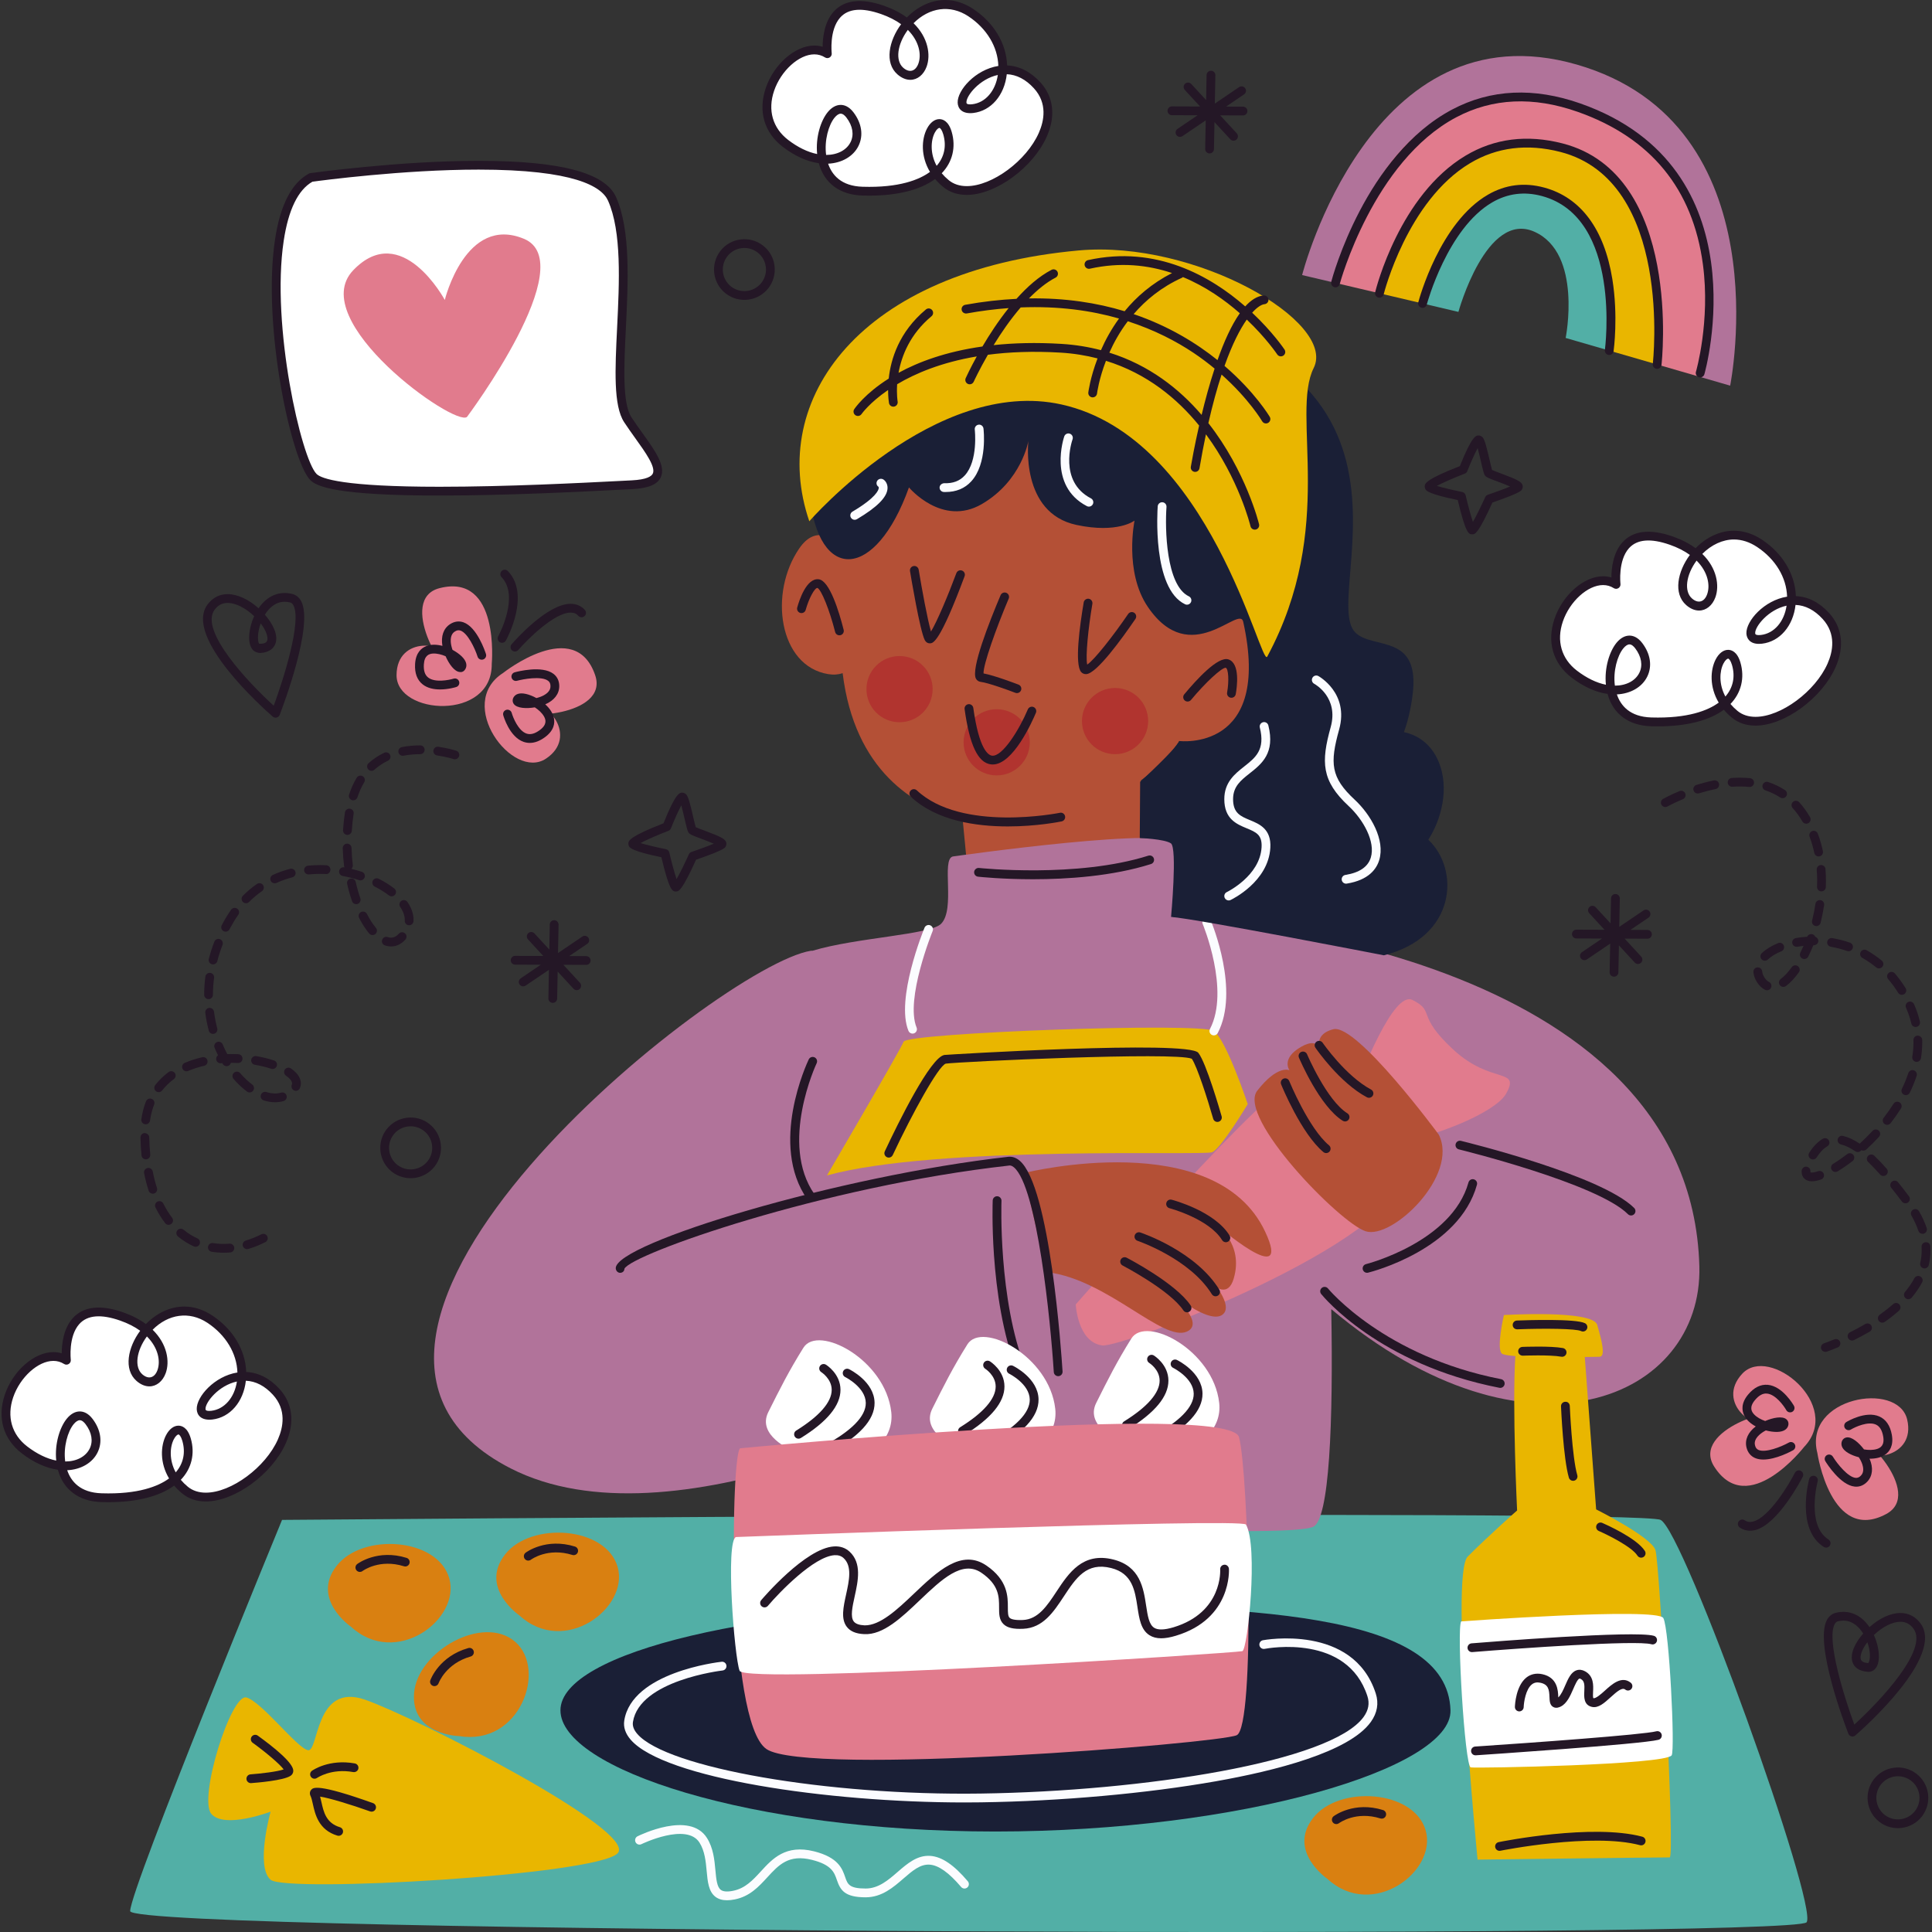 <?xml version="1.0" encoding="UTF-8"?>
<!-- Generator: Adobe Illustrator 26.4.1, SVG Export Plug-In . SVG Version: 6.00 Build 0)  -->
<svg xmlns="http://www.w3.org/2000/svg" xmlns:xlink="http://www.w3.org/1999/xlink" version="1.1" id="Capa_1" x="0px" y="0px" viewBox="0 0 486.933 486.933" style="enable-background:new 0 0 486.933 486.933;" xml:space="preserve" width="512" height="512">
<rect x="0" y="0" width="486.933" height="486.933" fill="#333333" stroke="none"/>
<g>
	<g>
		<path style="fill:#FFFFFF;" d="M407.317,147.294c0,0-1.968-16.608,13.921-11.035c15.889,5.573,10.491,20.685,4.474,15.411    c-6.016-5.274,5.629-22.743,17.739-14.739c12.11,8.004,9.18,23.191,0.503,24.202s5.475-17.656,16.235-5.874    c10.76,11.782-13.341,32.694-22.983,24.764s-1.852-20.424,0.385-12.718c2.237,7.706-4.164,15.15-21.441,14.627    s-9.064-27.007-3.125-19.189c5.939,7.818-4.203,16.422-16.274,7.145C384.68,160.612,398.833,141.946,407.317,147.294z"/>
		<path style="fill:#241726;" d="M417.837,183.066c-0.56,0-1.133-0.009-1.719-0.026c-5.666-0.173-9.616-3.126-10.954-8.146    c-2.977-0.417-6.101-1.833-9.088-4.129c-4.695-3.608-6.256-9.015-4.28-14.83c2.039-5.997,7.411-10.694,12.231-10.694    c0.729,0,1.431,0.104,2.103,0.305c0.009-2.296,0.411-6.191,2.754-8.829c2.65-2.979,6.974-3.517,12.718-1.502    c2.205,0.774,4.133,1.766,5.746,2.955c2.741-2.815,6.211-4.412,9.659-4.412c2.423,0,4.797,0.759,7.054,2.25    c5.234,3.459,8.371,8.714,8.561,14.24c3.094,0.125,5.913,1.559,8.383,4.265c3.323,3.638,3.904,8.474,1.637,13.619    c-3.465,7.856-12.893,14.748-20.176,14.75c-0.002,0-0.002,0-0.002,0c-2.339,0-4.345-0.674-5.96-2.004    c-0.754-0.618-1.435-1.288-2.032-1.997C430.745,181.624,425.03,183.066,417.837,183.066z M407.51,175.011    c0.949,2.806,3.256,5.651,8.673,5.815c9.24,0.281,14.346-1.783,16.998-3.744c-2.365-3.945-2.136-8.23-0.772-10.876    c0.796-1.541,1.939-2.423,3.139-2.423c0.811,0,2.294,0.417,3.107,3.212c1.12,3.861,0.203,7.607-2.514,10.433    c0.517,0.616,1.109,1.198,1.768,1.742c1.208,0.992,2.741,1.498,4.555,1.498l0,0c6.401-0.002,15.055-6.403,18.153-13.429    c1.338-3.037,2.209-7.452-1.245-11.235c-2.054-2.246-4.35-3.439-6.833-3.545c-0.59,5.294-3.96,9.25-8.457,9.774    c-0.275,0.03-0.534,0.045-0.772,0.045h-0.002c-2.257,0.002-3.107-1.364-3.152-2.642c-0.106-3.13,4.458-8.336,10.256-9.257    c-0.147-4.827-2.923-9.454-7.568-12.525c-1.892-1.25-3.852-1.883-5.835-1.883c-2.804,0-5.66,1.314-7.966,3.634    c3.701,3.619,4.358,8.025,3.292,10.952c-0.746,2.047-2.322,3.321-4.11,3.321c-0.002,0-0.002,0-0.002,0    c-1.094,0-2.214-0.476-3.241-1.375c-3.318-2.912-2.162-8.496,0.927-12.644c-1.409-1.018-3.1-1.874-5.037-2.555    c-4.819-1.688-8.284-1.412-10.327,0.88c-2.774,3.113-2.136,8.924-2.127,8.982c0.048,0.424-0.149,0.839-0.51,1.066    c-0.365,0.229-0.824,0.229-1.18,0c-0.817-0.515-1.725-0.776-2.7-0.776c-3.865,0-8.412,4.125-10.135,9.192    c-1.652,4.862-0.365,9.369,3.532,12.363c2.436,1.872,4.942,3.089,7.322,3.569c-0.428-4.274,0.923-8.427,2.663-10.558    c0.977-1.195,2.108-1.827,3.273-1.827c0.819,0,2.043,0.326,3.223,1.879c2.097,2.761,2.551,5.852,1.247,8.483    C413.853,173.178,410.954,174.855,407.51,175.011z M435.549,165.996c-0.21,0-0.711,0.333-1.172,1.226    c-0.999,1.937-1.195,5.234,0.482,8.329c1.933-2.207,2.527-4.983,1.669-7.938C436.187,166.435,435.746,165.996,435.549,165.996z     M410.684,162.408c-0.471,0-1.025,0.359-1.556,1.014c-1.485,1.818-2.607,5.709-2.121,9.387c2.858-0.006,5.162-1.215,6.163-3.236    c0.919-1.848,0.543-4.094-1.027-6.159C411.795,162.955,411.259,162.408,410.684,162.408z M450.282,152.654    c-4.598,0.984-7.968,5.242-7.912,6.909c0.007,0.199,0.017,0.502,0.938,0.502c0,0,0,0,0.002,0c0.158,0,0.331-0.011,0.517-0.032    C447.151,159.645,449.681,156.687,450.282,152.654z M427.598,141.291c-2.663,3.61-3.217,7.739-1.154,9.547    c1.559,1.373,3.109,0.884,3.811-1.04C431.063,147.582,430.505,144.194,427.598,141.291z"/>
	</g>
	<g>
		<path style="fill:#FFFFFF;" d="M208.524,13.536c0,0-1.968-16.608,13.921-11.035s10.491,20.685,4.474,15.411    s5.629-22.743,17.739-14.739c12.11,8.004,9.18,23.191,0.503,24.202s5.475-17.656,16.235-5.874    c10.76,11.782-13.341,32.694-22.983,24.764c-9.642-7.93-1.852-20.424,0.385-12.718c2.237,7.706-4.164,15.15-21.441,14.627    s-9.064-27.007-3.125-19.189s-4.203,16.422-16.274,7.145S200.04,8.187,208.524,13.536z"/>
		<path style="fill:#241726;" d="M219.051,49.306c-0.562,0-1.137-0.009-1.725-0.026c-5.664-0.173-9.614-3.126-10.954-8.144    c-2.975-0.417-6.101-1.833-9.088-4.129c-4.698-3.61-6.256-9.015-4.28-14.832c2.039-5.997,7.411-10.694,12.231-10.694    c0.729,0,1.431,0.104,2.103,0.305c0.009-2.296,0.413-6.191,2.754-8.827c2.65-2.983,6.974-3.515,12.718-1.502    c2.205,0.772,4.133,1.764,5.746,2.955C231.297,1.595,234.767,0,238.215,0c2.423,0,4.797,0.757,7.054,2.25    c5.234,3.459,8.37,8.714,8.561,14.24c3.059,0.132,5.949,1.6,8.383,4.265c3.323,3.636,3.904,8.474,1.636,13.617    c-3.463,7.856-12.893,14.748-20.176,14.75c-0.002,0-0.002,0-0.002,0c-2.339,0-4.345-0.674-5.96-2.004    c-0.754-0.618-1.435-1.288-2.032-1.998C231.953,47.864,226.239,49.306,219.051,49.306z M208.717,41.254    c0.951,2.806,3.256,5.649,8.673,5.813c9.229,0.292,14.346-1.783,16.998-3.744c-2.365-3.943-2.138-8.228-0.772-10.874    c0.796-1.541,1.939-2.426,3.139-2.426c0.811,0,2.294,0.419,3.107,3.215c1.12,3.861,0.203,7.607-2.514,10.431    c0.517,0.616,1.109,1.2,1.768,1.742c1.208,0.992,2.741,1.498,4.555,1.498l0,0c6.403-0.002,15.055-6.403,18.153-13.429    c1.338-3.037,2.209-7.45-1.245-11.233c-2.054-2.246-4.35-3.439-6.833-3.545c-0.59,5.292-3.96,9.248-8.457,9.774    c-2.88,0.32-3.876-1.183-3.924-2.598c-0.106-3.132,4.458-8.336,10.253-9.257c-0.147-4.827-2.923-9.454-7.568-12.523    c-4.572-3.02-9.864-2.209-13.801,1.751c3.701,3.617,4.358,8.022,3.292,10.95c-0.746,2.047-2.322,3.321-4.11,3.321    c-0.002,0-0.002,0-0.002,0c-1.094,0-2.214-0.476-3.241-1.375c-3.318-2.91-2.16-8.494,0.927-12.642    c-1.41-1.018-3.1-1.874-5.037-2.555c-4.825-1.691-8.293-1.412-10.331,0.884c-2.78,3.128-2.132,8.917-2.125,8.976    c0.052,0.424-0.147,0.839-0.508,1.066c-0.359,0.229-0.821,0.229-1.18,0c-0.817-0.515-1.725-0.776-2.7-0.776    c-3.865,0-8.412,4.125-10.135,9.194c-1.654,4.862-0.365,9.369,3.532,12.363c2.436,1.872,4.942,3.089,7.322,3.569    c-0.43-4.272,0.923-8.427,2.663-10.558c0.975-1.195,2.108-1.827,3.271-1.827c0.819,0,2.045,0.324,3.225,1.879    c2.097,2.761,2.551,5.852,1.247,8.483C215.06,39.42,212.161,41.098,208.717,41.254z M236.756,32.237    c-0.21,0-0.711,0.333-1.172,1.228c-1.001,1.937-1.195,5.234,0.482,8.329c1.933-2.209,2.527-4.983,1.669-7.938    C237.394,32.678,236.953,32.237,236.756,32.237z M211.889,28.65c-0.469,0-1.023,0.359-1.557,1.012    c-1.485,1.82-2.605,5.711-2.119,9.389c2.858-0.006,5.162-1.215,6.163-3.236c0.919-1.848,0.543-4.094-1.027-6.159    C213.002,29.195,212.466,28.65,211.889,28.65z M251.489,18.896c-4.598,0.981-7.968,5.24-7.912,6.907    c0.006,0.201,0.017,0.504,0.94,0.504c0.16,0,0.331-0.011,0.517-0.032C248.358,25.888,250.888,22.928,251.489,18.896z     M228.807,7.532c-2.666,3.612-3.219,7.739-1.159,9.547c1.567,1.373,3.111,0.884,3.813-1.04    C232.27,13.823,231.713,10.437,228.807,7.532z"/>
	</g>
	<g>
		<path style="fill:#FFFFFF;" d="M16.744,342.832c0,0-1.968-16.608,13.921-11.035c15.889,5.573,10.491,20.685,4.474,15.411    s5.629-22.743,17.739-14.739c12.11,8.004,9.18,23.191,0.503,24.202s5.475-17.656,16.235-5.874s-13.341,32.694-22.983,24.764    s-1.852-20.424,0.385-12.718s-4.164,15.15-21.441,14.627c-17.277-0.523-9.064-27.007-3.125-19.189    c5.939,7.818-4.203,16.422-16.274,7.145C-5.892,356.15,8.26,337.483,16.744,342.832z"/>
		<path style="fill:#241726;" d="M27.271,378.603c-0.562,0-1.137-0.009-1.725-0.026c-5.664-0.173-9.614-3.126-10.954-8.144    c-2.975-0.417-6.101-1.833-9.088-4.129c-4.695-3.61-6.256-9.017-4.278-14.832c2.039-5.997,7.408-10.694,12.229-10.694    c0.729,0,1.431,0.104,2.103,0.305c0.009-2.296,0.413-6.191,2.754-8.829c2.65-2.981,6.976-3.517,12.718-1.502    c2.205,0.774,4.133,1.766,5.746,2.955c2.743-2.815,6.213-4.41,9.661-4.41c2.421,0,4.795,0.757,7.052,2.248    c5.234,3.459,8.371,8.716,8.561,14.24c3.059,0.132,5.949,1.6,8.383,4.267c3.323,3.636,3.904,8.474,1.636,13.617    c-3.463,7.856-12.893,14.748-20.176,14.75c-0.002,0-0.002,0-0.002,0c-2.339,0-4.345-0.674-5.96-2.004    c-0.754-0.618-1.435-1.288-2.032-1.998C40.172,377.161,34.459,378.603,27.271,378.603z M16.937,370.55    c0.951,2.806,3.256,5.649,8.673,5.813c9.24,0.296,14.348-1.784,16.998-3.744c-2.365-3.943-2.138-8.228-0.772-10.874    c0.796-1.541,1.939-2.426,3.137-2.426c0.813,0,2.296,0.417,3.109,3.215c1.12,3.861,0.203,7.607-2.514,10.431    c0.517,0.616,1.109,1.2,1.768,1.742c1.208,0.992,2.741,1.498,4.555,1.498l0,0c6.403-0.002,15.055-6.403,18.153-13.429    c1.338-3.037,2.209-7.45-1.245-11.233c-2.054-2.248-4.35-3.439-6.833-3.548c-0.59,5.294-3.96,9.25-8.457,9.776    c-2.884,0.311-3.876-1.185-3.924-2.598c-0.106-3.132,4.458-8.336,10.253-9.257c-0.147-4.827-2.923-9.454-7.568-12.525    c-4.566-3.02-9.869-2.205-13.799,1.751c3.701,3.619,4.358,8.025,3.29,10.952c-0.746,2.047-2.322,3.321-4.11,3.321    c-0.002,0-0.002,0-0.002,0c-1.094,0-2.214-0.476-3.241-1.375c-3.321-2.91-2.162-8.494,0.927-12.642    c-1.409-1.02-3.1-1.876-5.037-2.557c-4.821-1.688-8.284-1.412-10.327,0.88c-2.774,3.115-2.136,8.924-2.127,8.982    c0.048,0.424-0.149,0.839-0.51,1.066c-0.363,0.231-0.821,0.227-1.18,0c-0.817-0.515-1.725-0.776-2.7-0.776    c-3.865,0-8.412,4.125-10.135,9.192c-1.652,4.864-0.365,9.369,3.532,12.366c2.436,1.872,4.942,3.089,7.322,3.569    c-0.428-4.274,0.923-8.429,2.663-10.56c0.977-1.195,2.108-1.827,3.273-1.827c0.819,0,2.043,0.326,3.223,1.879    c2.097,2.761,2.551,5.854,1.247,8.485C23.28,368.717,20.381,370.393,16.937,370.55z M44.974,361.533    c-0.208,0-0.709,0.333-1.17,1.226c-1.001,1.937-1.195,5.234,0.482,8.332c1.933-2.209,2.527-4.983,1.669-7.938    C45.614,361.972,45.173,361.533,44.974,361.533z M20.111,357.945c-0.471,0-1.025,0.359-1.559,1.014    c-1.483,1.818-2.605,5.709-2.119,9.389c2.858-0.006,5.16-1.215,6.163-3.236c0.919-1.85,0.545-4.094-1.027-6.161    C21.222,358.492,20.686,357.945,20.111,357.945z M59.709,348.193c-4.598,0.979-7.968,5.24-7.912,6.907    c0.006,0.201,0.017,0.504,0.94,0.504c0.16,0,0.331-0.011,0.517-0.032C56.578,355.184,59.108,352.225,59.709,348.193z     M37.027,336.828c-2.666,3.61-3.219,7.739-1.159,9.547c1.567,1.373,3.111,0.882,3.813-1.04    C40.49,343.119,39.933,339.734,37.027,336.828z"/>
	</g>
	<path style="fill:#241726;" d="M182.947,74.001l-0.026-0.02c-3.335-2.585-3.943-7.402-1.357-10.739   c2.575-3.321,7.38-3.939,10.712-1.378c1.642,1.273,2.674,3.081,2.93,5.11c0.256,2.026-0.293,4.034-1.544,5.649   C191.085,75.943,186.277,76.561,182.947,74.001z M190.946,63.634c-2.388-1.835-5.802-1.395-7.631,0.964   c-1.839,2.371-1.407,5.796,0.963,7.633l-0.656,0.892l0.675-0.878c2.367,1.819,5.783,1.38,7.616-0.979   c0.891-1.148,1.281-2.574,1.097-4.016C192.827,65.809,192.093,64.525,190.946,63.634z"/>
	<path style="fill:#241726;" d="M473.677,459.182l-0.026-0.02c-3.335-2.585-3.943-7.402-1.357-10.739   c2.575-3.321,7.38-3.939,10.712-1.378c1.642,1.273,2.674,3.081,2.93,5.11c0.256,2.026-0.293,4.034-1.544,5.649   C481.815,461.124,477.008,461.742,473.677,459.182z M481.676,448.816c-2.388-1.835-5.802-1.395-7.631,0.964   c-1.839,2.371-1.407,5.796,0.963,7.633l-0.656,0.892l0.675-0.878c2.367,1.819,5.783,1.38,7.616-0.979   c0.891-1.148,1.281-2.574,1.097-4.016C483.558,450.99,482.824,449.706,481.676,448.816z"/>
	<path style="fill:#241726;" d="M98.827,295.37l-0.026-0.02c-3.335-2.585-3.943-7.402-1.357-10.739   c2.575-3.321,7.38-3.939,10.712-1.378c1.642,1.273,2.674,3.081,2.93,5.11c0.256,2.026-0.293,4.034-1.544,5.649   C106.964,297.312,102.157,297.93,98.827,295.37z M106.825,285.003c-2.388-1.835-5.802-1.395-7.631,0.964   c-1.839,2.371-1.407,5.796,0.963,7.633l-0.656,0.892l0.675-0.878c2.367,1.819,5.783,1.38,7.616-0.979   c0.891-1.148,1.281-2.574,1.097-4.016C108.707,287.177,107.973,285.893,106.825,285.003z"/>
	<path style="fill:#241726;" d="M371.054,134.665c-0.824,0-1.604,0-3.653-8.636c-7.261-1.496-7.865-2.328-8.098-2.65   c-0.201-0.277-0.283-0.785-0.186-1.115c0.138-0.465,0.458-1.541,8.818-4.784c3.078-7.726,4.086-7.726,4.756-7.726   c0.355,0,0.841,0.255,1.048,0.543c0.527,0.726,0.986,2.594,1.682,5.586c0.218,0.938,0.48,2.071,0.633,2.57   c0.435,0.201,1.394,0.558,2.188,0.856c4.257,1.589,5.353,2.125,5.539,3.148c0.069,0.385-0.132,0.94-0.426,1.198   c-0.878,0.767-5.031,2.248-7.207,2.992c-3.628,7.966-4.382,7.994-5.048,8.02C371.086,134.665,371.067,134.665,371.054,134.665z    M362.132,122.464c1.448,0.437,4.092,1.074,6.399,1.535c0.426,0.084,0.763,0.411,0.863,0.834c0.56,2.404,1.297,5.145,1.833,6.71   c0.826-1.44,2.082-3.993,3.1-6.25c0.128-0.279,0.365-0.495,0.655-0.592c1.987-0.67,4.231-1.496,5.627-2.086   c-0.966-0.424-2.285-0.914-3.141-1.234c-2.432-0.908-2.888-1.105-3.197-1.531c-0.268-0.37-0.43-0.986-1.007-3.468   c-0.216-0.932-0.547-2.359-0.845-3.429c-0.744,1.375-1.788,3.716-2.605,5.789c-0.112,0.288-0.342,0.517-0.631,0.627   C366.6,120.361,363.669,121.63,362.132,122.464z"/>
	<path style="fill:#241726;" d="M170.345,224.689c-0.824,0-1.604,0-3.653-8.636c-7.259-1.496-7.886-2.361-8.096-2.65   c-0.203-0.279-0.285-0.787-0.188-1.115c0.138-0.465,0.458-1.541,8.82-4.786c3.078-7.724,4.086-7.724,4.756-7.724   c0.355,0,0.841,0.257,1.051,0.545c0.525,0.724,0.984,2.594,1.678,5.586c0.218,0.938,0.482,2.071,0.636,2.568   c0.432,0.201,1.392,0.558,2.188,0.856c4.254,1.589,5.35,2.125,5.539,3.148c0.069,0.383-0.132,0.94-0.426,1.195   c-0.88,0.77-5.033,2.25-7.21,2.994c-3.625,7.964-4.38,7.992-5.046,8.02C170.38,224.689,170.361,224.689,170.345,224.689z    M161.424,212.486c1.448,0.439,4.092,1.077,6.399,1.537c0.426,0.084,0.763,0.411,0.863,0.834c0.56,2.404,1.297,5.145,1.833,6.71   c0.826-1.44,2.082-3.993,3.1-6.25c0.128-0.279,0.365-0.495,0.655-0.592c1.987-0.67,4.231-1.496,5.629-2.086   c-0.968-0.422-2.287-0.914-3.141-1.234c-2.432-0.908-2.89-1.103-3.199-1.531c-0.268-0.37-0.43-0.988-1.005-3.468   c-0.216-0.93-0.547-2.359-0.845-3.429c-0.744,1.375-1.788,3.714-2.605,5.787c-0.112,0.288-0.342,0.515-0.631,0.627   C165.894,210.385,162.963,211.651,161.424,212.486z"/>
	<g>
		<g>
			<path style="fill:#52AFA6;" d="M386.263,47.888c-16.796-2.659-24.646,17.186-27.738,28.589l9.049,2.132     c0,0,7.028-25.655,19.174-20.193c12.146,5.462,7.853,26.76,7.853,26.76l10.983,3.185     C406.767,76.304,406.715,51.126,386.263,47.888z"/>
			<path style="fill:#B1739A;" d="M391.159,25.024c45.516,9.935,40.928,54.927,37.395,69.997l7.509,2.177     c0,0,13.332-65.957-38.667-80.927C345.397,1.301,328.18,69.328,328.18,69.328l8.408,1.981     C340.659,55.223,358.582,17.913,391.159,25.024z"/>
			<path style="fill:#E17B8D;" d="M390.784,26.131c-36.65-7.962-50.125,29.092-54.196,45.177l11.076,2.609     c4.328-16.811,19.767-46.351,50.02-35.216c21.81,8.027,21.386,38.809,19.975,53.16l10.895,3.159     C432.087,79.951,437.937,36.375,390.784,26.131z"/>
			<path style="fill:#E9B600;" d="M397.684,38.702c-31.981-11.53-45.692,18.405-50.02,35.216l10.862,2.559     c3.092-11.403,10.941-31.248,27.738-28.589c20.452,3.238,20.504,28.416,19.321,40.473l12.075,3.501     C419.07,77.511,419.547,46.585,397.684,38.702z"/>
		</g>
		<path style="fill:#241726;" d="M428.501,95.121c-0.104,0-0.208-0.015-0.311-0.045c-0.588-0.173-0.923-0.787-0.75-1.373    c0.037-0.125,3.664-12.718,1.758-27.042c-2.536-19.045-13.157-31.99-31.569-38.476c-11.155-3.93-21.443-3.468-30.581,1.364    c-20.974,11.092-29.308,41.736-29.39,42.043c-0.156,0.588-0.757,0.951-1.353,0.787c-0.59-0.158-0.943-0.763-0.787-1.353    c0.344-1.297,8.654-31.876,30.488-43.428c9.711-5.139,20.598-5.642,32.358-1.5c45.938,16.181,31.353,67.712,31.199,68.231    C429.422,94.81,428.979,95.121,428.501,95.121z"/>
		<path style="fill:#241726;" d="M417.66,92.968c-0.045,0-0.089-0.002-0.132-0.009c-0.607-0.071-1.042-0.623-0.968-1.228    c0.054-0.46,5.13-46.107-23.276-53.433c-8.358-2.153-16.021-1.202-22.777,2.836c-15.829,9.462-21.711,32.812-21.769,33.047    c-0.145,0.592-0.735,0.962-1.338,0.811c-0.595-0.145-0.958-0.744-0.811-1.338c0.244-0.994,6.17-24.487,22.781-34.42    c7.283-4.354,15.515-5.385,24.467-3.081c30.276,7.808,24.977,55.359,24.919,55.839C418.689,92.555,418.211,92.968,417.66,92.968z"/>
		<path style="fill:#241726;" d="M405.586,89.468c-0.052,0-0.102-0.004-0.153-0.011c-0.605-0.082-1.029-0.642-0.945-1.247    c0.045-0.333,4.345-33.346-15.878-38.804c-4.417-1.191-8.613-0.662-12.48,1.574c-11.336,6.557-16.484,25.587-16.533,25.78    c-0.158,0.588-0.752,0.949-1.353,0.787c-0.59-0.156-0.943-0.761-0.787-1.353c0.216-0.817,5.426-20.105,17.56-27.126    c4.395-2.547,9.16-3.154,14.168-1.796c9.209,2.484,15.15,10.463,17.18,23.071c1.505,9.341,0.365,17.815,0.316,18.172    C406.605,89.066,406.129,89.468,405.586,89.468z"/>
	</g>
	<g>
		<g>
			<path style="fill:#FFFFFF;" d="M78.383,44.729c0,0,69.124-9.75,75.873,5.389s-1.446,47.416,3.981,55.687     s13.33,15.772,0.98,16.368c-12.35,0.596-74.107,4.26-80.234-1.958C72.855,113.997,61.722,53.708,78.383,44.729z"/>
			<path style="fill:#241726;" d="M110.799,124.894c-25.78,0-30.955-2.229-32.606-3.904c-4.778-4.849-12.16-38.787-8.879-60.615     c1.306-8.675,4.179-14.268,8.543-16.62c0.115-0.061,0.24-0.104,0.37-0.121c0.221-0.03,22.221-3.1,42.417-3.1     c20.559,0,31.882,2.988,34.623,9.134c3.692,8.282,3.048,21.4,2.48,32.972c-0.478,9.763-0.932,18.983,1.416,22.558     c0.889,1.353,1.842,2.685,2.763,3.967c3.202,4.468,5.967,8.327,4.594,11.168c-0.878,1.814-3.182,2.75-7.249,2.944l-3.297,0.166     C146.812,123.915,127.751,124.894,110.799,124.894z M78.739,45.798c-3.625,2.065-6.06,7.078-7.236,14.906     c-3.23,21.469,4.447,54.858,8.267,58.734c1.193,1.211,6.81,3.243,31.028,3.243c16.897,0,35.918-0.977,45.061-1.446l3.303-0.166     c3.844-0.186,5.037-1.027,5.363-1.699c0.8-1.656-1.844-5.346-4.401-8.913c-0.936-1.308-1.909-2.666-2.813-4.043     c-2.743-4.179-2.294-13.31-1.775-23.881c0.556-11.326,1.185-24.162-2.294-31.964c-1.589-3.567-8.537-7.819-32.6-7.819     C101.63,42.747,80.992,45.491,78.739,45.798z"/>
		</g>
		<path style="fill:#E17B8D;" d="M117.707,105.068c0,0,29.041-38.801,14.33-44.887s-19.932,15.417-19.932,15.417    s-10.845-20.22-23.062-7.503S114.747,107.756,117.707,105.068z"/>
	</g>
	<g>
		<g>
			<path style="fill:#E17B8D;" d="M126.83,169.587c0,0,18.087-14.347,23.174,0.584c3.597,10.555-20.541,11.285-16.523,8.361     c4.017-2.924,12.517,7.128,4.103,12.687C129.17,196.779,114.641,177.359,126.83,169.587z"/>
			<path style="fill:#241726;" d="M133.528,187.24c-0.523,0-1.04-0.086-1.546-0.259c-3.578-1.228-5.082-6.49-5.145-6.712     c-0.164-0.588,0.179-1.198,0.767-1.364c0.588-0.162,1.198,0.179,1.364,0.767c0.342,1.213,1.68,4.514,3.736,5.216     c0.992,0.339,2.088,0.048,3.359-0.893c1.872-1.388,1.5-2.609,1.057-3.407c-0.506-0.906-1.39-1.699-2.33-2.311     c-2.101,0.35-4.514,0.253-5.303-0.86c-0.396-0.56-0.365-1.273,0.08-1.859c0.396-0.521,1.232-1.059,2.998-0.662     c0.791,0.179,1.714,0.538,2.627,1.04c0.666-0.162,1.325-0.396,1.907-0.718c1.647-0.914,1.643-1.961,1.643-2.304     c-0.002-0.607-0.184-1.016-0.592-1.327c-1.695-1.293-6.349-0.417-7.845-0.006c-0.584,0.156-1.198-0.184-1.36-0.776     c-0.162-0.588,0.186-1.198,0.776-1.36c0.696-0.188,6.9-1.805,9.769,0.38c0.956,0.726,1.461,1.794,1.466,3.085     c0.004,1.98-1.267,3.623-3.53,4.609c1.068,0.968,1.902,2.138,2.175,3.422c0.266,1.256,0.097,3.115-2.218,4.832     C136.064,186.75,134.773,187.24,133.528,187.24z"/>
		</g>
		<g>
			<path style="fill:#E17B8D;" d="M123.939,167.323c0,0,2.131-22.988-13.154-19.088c-10.805,2.757,1.775,23.369,2.028,18.407     c0.253-4.962-12.81-6.587-12.868,3.498C99.888,180.223,124.092,181.777,123.939,167.323z"/>
			<path style="fill:#241726;" d="M110.913,173.764c-1.494,0-3.117-0.285-4.356-1.252c-1.427-1.111-2.077-2.854-1.939-5.182     c0.173-2.877,1.639-4.034,2.836-4.499c1.221-0.471,2.659-0.413,4.051-0.048c-0.411-2.432,0.27-4.397,1.933-5.476     c1.081-0.698,2.248-0.86,3.383-0.458c3.401,1.213,5.435,7.287,5.657,7.977c0.186,0.582-0.134,1.204-0.716,1.39     c-0.582,0.188-1.208-0.132-1.392-0.713c-0.709-2.201-2.501-5.93-4.293-6.568c-0.484-0.173-0.925-0.099-1.433,0.229     c-0.29,0.188-1.165,0.757-1.031,2.635c0.048,0.664,0.212,1.345,0.439,1.989c0.921,0.491,1.725,1.068,2.309,1.634     c1.291,1.258,1.301,2.255,1.081,2.869c-0.246,0.696-0.802,1.193-1.511,1.083c-1.366-0.048-2.769-2.021-3.623-3.98     c-1.027-0.443-2.17-0.737-3.206-0.677c-0.91,0.065-2.134,0.419-2.274,2.745c-0.093,1.574,0.262,2.655,1.09,3.301     c1.71,1.336,5.208,0.651,6.408,0.279c0.582-0.182,1.204,0.141,1.388,0.724c0.184,0.582-0.138,1.202-0.722,1.386     C114.861,173.195,113.019,173.764,110.913,173.764z"/>
		</g>
		<path style="fill:#241726;" d="M129.784,164.206c-0.257,0-0.515-0.089-0.724-0.27c-0.463-0.4-0.512-1.098-0.112-1.561    c0.893-1.033,8.904-10.098,14.789-10.193c1.435-0.017,2.7,0.491,3.658,1.531c0.415,0.45,0.387,1.15-0.063,1.563    c-0.447,0.417-1.146,0.391-1.563-0.063c-0.527-0.571-1.061-0.813-1.998-0.817c-4.148,0.065-10.898,6.827-13.15,9.428    C130.402,164.077,130.093,164.206,129.784,164.206z"/>
		<path style="fill:#241726;" d="M126.532,162.012c-0.182,0-0.365-0.045-0.536-0.138c-0.534-0.296-0.729-0.968-0.432-1.505    c0.056-0.099,5.48-10.083,0.847-14.903c-0.424-0.441-0.411-1.141,0.03-1.565c0.445-0.424,1.144-0.409,1.565,0.03    c5.763,5.999-0.246,17.044-0.506,17.511C127.297,161.807,126.921,162.012,126.532,162.012z"/>
	</g>
	<g>
		<g>
			<path style="fill:#E17B8D;" d="M454.691,364.689c0,0-14.148,18.243-22.646,4.954c-6.008-9.395,17.261-15.854,14.056-12.057     s-13.855-3.94-7.008-11.345C445.94,338.838,464.677,354.238,454.691,364.689z"/>
			<path style="fill:#241726;" d="M444.417,367.859c-0.744,0-1.451-0.112-2.078-0.385c-1.1-0.478-1.846-1.392-2.157-2.646     c-0.478-1.922,0.365-3.822,2.326-5.318c-1.265-0.685-2.354-1.621-2.923-2.802c-0.558-1.159-0.839-3.005,1.003-5.225     c1.485-1.79,3.154-2.618,4.953-2.458c3.766,0.337,6.483,5.091,6.598,5.294c0.3,0.532,0.112,1.206-0.419,1.507     c-0.538,0.296-1.208,0.11-1.509-0.419c-0.62-1.098-2.707-3.986-4.871-4.177c-1.033-0.108-2.041,0.452-3.048,1.667     c-1.487,1.794-0.834,2.89-0.216,3.558c0.707,0.763,1.755,1.321,2.812,1.691c1.956-0.841,4.326-1.323,5.355-0.426     c0.519,0.45,0.657,1.15,0.365,1.825c-0.259,0.597-0.947,1.319-2.75,1.355c-0.839,0.002-1.799-0.112-2.804-0.385     c-0.605,0.316-1.191,0.7-1.678,1.152c-1.381,1.28-1.128,2.294-1.046,2.629c0.147,0.59,0.422,0.943,0.888,1.148     c1.751,0.757,5.601-0.739,7.623-1.861c0.536-0.298,1.211-0.106,1.505,0.428c0.298,0.534,0.106,1.208-0.428,1.505     C451.406,365.801,447.603,367.859,444.417,367.859z"/>
		</g>
		<g>
			<path style="fill:#E17B8D;" d="M458.038,366.2c0,0,3.407,22.833,17.323,15.405c9.837-5.252-7.292-22.273-6.355-17.394     c0.937,4.88,14.01,3.345,11.664-6.463C478.323,347.941,454.446,352.198,458.038,366.2z"/>
			<path style="fill:#241726;" d="M467.838,374.697c-0.13,0-0.259-0.006-0.391-0.022c-3.593-0.367-7.015-5.781-7.393-6.397     c-0.32-0.521-0.158-1.202,0.363-1.522c0.512-0.313,1.2-0.158,1.522,0.363c1.213,1.967,3.842,5.162,5.733,5.355     c0.502,0.039,0.921-0.123,1.338-0.566c0.236-0.251,0.953-1.012,0.374-2.806c-0.203-0.631-0.525-1.252-0.901-1.825     c-1.01-0.257-1.928-0.625-2.629-1.038c-1.556-0.912-1.803-1.879-1.736-2.527c0.074-0.733,0.538-1.273,1.211-1.414     c1.353-0.292,3.174,1.308,4.468,3.005c1.1,0.184,2.285,0.205,3.273-0.108c0.867-0.281,1.972-0.917,1.552-3.21     c-0.283-1.552-0.884-2.516-1.842-2.947c-1.974-0.888-5.212,0.605-6.293,1.258c-0.514,0.316-1.2,0.149-1.52-0.374     c-0.316-0.521-0.149-1.202,0.372-1.518c0.197-0.121,4.894-2.944,8.345-1.388c1.649,0.741,2.698,2.279,3.117,4.57     c0.517,2.836-0.629,4.311-1.682,5.046c-1.074,0.752-2.46,1.023-3.924,1.014c0.979,2.266,0.785,4.334-0.573,5.779     C469.835,374.262,468.88,374.697,467.838,374.697z"/>
		</g>
		<path style="fill:#241726;" d="M441.077,385.802c-0.917,0-1.777-0.266-2.577-0.793c-0.508-0.337-0.649-1.025-0.311-1.535    c0.339-0.508,1.029-0.649,1.535-0.311c0.651,0.432,1.327,0.532,2.134,0.318c4.019-1.055,8.961-9.229,10.526-12.29    c0.281-0.547,0.947-0.759,1.489-0.482c0.545,0.279,0.761,0.945,0.482,1.49c-0.249,0.486-6.146,11.905-11.935,13.423    C441.961,385.741,441.511,385.802,441.077,385.802z"/>
		<path style="fill:#241726;" d="M460.252,390.058c-0.203,0-0.409-0.056-0.592-0.171c-7.028-4.453-3.82-16.613-3.679-17.128    c0.16-0.588,0.765-0.932,1.358-0.778c0.59,0.16,0.938,0.767,0.778,1.358c-0.03,0.11-2.921,11.099,2.728,14.676    c0.517,0.329,0.67,1.012,0.344,1.528C460.976,389.877,460.617,390.058,460.252,390.058z"/>
	</g>
	<path style="fill:#241726;" d="M147.755,240.976l-0.006,0l-4.282-0.015l4.536-3.075c0.506-0.344,0.638-1.032,0.295-1.538   c-0.346-0.508-1.038-0.634-1.538-0.295l-6.12,4.149l0.136-7.15c0.012-0.612-0.474-1.115-1.086-1.128h-0.006   c-0.607-0.008-1.109,0.476-1.121,1.086l-0.12,6.31l-3.743-4.06c-0.416-0.447-1.114-0.479-1.564-0.064   c-0.449,0.414-0.477,1.116-0.064,1.564l3.851,4.177l-7.092-0.025c-0.612-0.001-1.109,0.491-1.11,1.103   c-0.001,0.607,0.485,1.102,1.092,1.11l0.011,0l6.469,0.023l-5.055,3.427c-0.506,0.344-0.638,1.032-0.295,1.538   c0.212,0.312,0.554,0.481,0.902,0.485c0.221,0.003,0.442-0.059,0.636-0.191l5.865-3.976l-0.137,7.203   c-0.012,0.612,0.474,1.115,1.086,1.128l0.006,0c0.607,0.008,1.109-0.476,1.121-1.086l0.129-6.803l3.989,4.327   c0.215,0.232,0.506,0.353,0.8,0.356c0.272,0.004,0.548-0.092,0.765-0.293c0.449-0.414,0.477-1.116,0.064-1.564l-4.177-4.531   l5.75,0.02c0.612,0.001,1.109-0.491,1.11-1.103C148.854,241.478,148.367,240.984,147.755,240.976z"/>
	<path style="fill:#241726;" d="M313.294,26.882l-0.006,0l-4.282-0.015l4.536-3.075c0.506-0.344,0.638-1.032,0.295-1.538   c-0.346-0.508-1.038-0.634-1.538-0.295l-6.12,4.149l0.136-7.15c0.012-0.612-0.474-1.115-1.086-1.128l-0.006,0   c-0.607-0.008-1.109,0.476-1.121,1.086l-0.12,6.31l-3.743-4.06c-0.416-0.446-1.114-0.479-1.564-0.064   c-0.449,0.414-0.477,1.116-0.064,1.564l3.851,4.177l-7.092-0.025c-0.612-0.001-1.109,0.491-1.111,1.103   c-0.001,0.607,0.485,1.103,1.092,1.11l0.011,0l6.469,0.023l-5.055,3.427c-0.506,0.344-0.638,1.032-0.295,1.538   c0.212,0.312,0.554,0.481,0.902,0.485c0.22,0.003,0.442-0.059,0.636-0.191l5.865-3.976l-0.137,7.203   c-0.012,0.612,0.474,1.115,1.086,1.128l0.007,0c0.607,0.008,1.109-0.476,1.121-1.086l0.129-6.803l3.989,4.327   c0.215,0.232,0.506,0.353,0.8,0.356c0.272,0.004,0.548-0.092,0.765-0.293c0.449-0.413,0.477-1.116,0.064-1.564l-4.177-4.531   l5.75,0.02c0.612,0.001,1.109-0.492,1.111-1.103C314.392,27.385,313.906,26.89,313.294,26.882z"/>
	<path style="fill:#241726;" d="M415.228,234.377l-0.006,0l-4.282-0.015l4.536-3.075c0.506-0.344,0.638-1.032,0.295-1.538   c-0.346-0.508-1.038-0.634-1.538-0.295l-6.12,4.149l0.136-7.15c0.012-0.612-0.474-1.115-1.086-1.128l-0.007,0   c-0.607-0.008-1.109,0.476-1.121,1.086l-0.12,6.31l-3.743-4.06c-0.416-0.446-1.114-0.479-1.564-0.064   c-0.449,0.414-0.477,1.116-0.064,1.564l3.851,4.177l-7.092-0.025c-0.612-0.001-1.109,0.491-1.11,1.103   c-0.001,0.607,0.485,1.103,1.092,1.11l0.011,0l6.469,0.023l-5.055,3.427c-0.506,0.344-0.638,1.032-0.295,1.538   c0.212,0.312,0.554,0.481,0.902,0.485c0.221,0.003,0.442-0.059,0.636-0.191l5.865-3.976l-0.137,7.203   c-0.012,0.612,0.474,1.115,1.086,1.128l0.007,0c0.607,0.008,1.109-0.476,1.121-1.086l0.129-6.803l3.989,4.327   c0.215,0.232,0.506,0.353,0.8,0.356c0.272,0.004,0.548-0.092,0.765-0.293c0.449-0.413,0.477-1.116,0.064-1.564l-4.177-4.531   l5.75,0.02c0.612,0.001,1.109-0.492,1.111-1.103C416.326,234.88,415.84,234.385,415.228,234.377z"/>
	<path style="fill:#241726;" d="M69.458,180.876c-0.264,0-0.523-0.095-0.726-0.272c-2.317-2.017-22.474-19.956-16.451-28.209   c1.267-1.734,3.029-2.65,5.095-2.65c2.449,0,5.288,1.312,7.791,3.56c2.114-3.113,5.193-4.443,8.515-3.602   c0.966,0.244,1.742,0.889,2.246,1.861c3.119,6.038-4.553,26.311-5.437,28.603c-0.132,0.337-0.417,0.59-0.767,0.677   C69.636,180.865,69.547,180.876,69.458,180.876z M57.376,151.957c-1.368,0-2.451,0.571-3.305,1.742   c-3.844,5.266,8.52,18.341,14.919,24.169c2.519-6.855,7.063-21.246,4.972-25.289c-0.279-0.54-0.603-0.677-0.824-0.733   c-0.48-0.121-0.951-0.182-1.405-0.182c-2.46,0-4.077,1.814-4.974,3.254c1.926,2.216,3.496,5.145,2.633,7.37   c-0.37,0.953-1.325,2.123-3.775,2.292c-0.956-0.061-1.74-0.422-2.205-1.191c-1.027-1.701-0.735-5.072,0.644-8.096   C61.883,153.222,59.376,151.957,57.376,151.957z M65.701,157.118c-0.824,2.272-0.839,4.391-0.396,5.128   c1.211,0.045,1.822-0.242,2.021-0.757C67.64,160.678,67.152,159.014,65.701,157.118z"/>
	<path style="fill:#241726;" d="M466.884,437.664c-0.089,0-0.177-0.011-0.266-0.032c-0.35-0.086-0.636-0.339-0.767-0.677   c-0.884-2.292-8.556-22.563-5.435-28.603c0.502-0.973,1.28-1.617,2.246-1.861c3.325-0.843,6.403,0.489,8.515,3.602   c2.503-2.248,5.342-3.56,7.789-3.56c2.067,0,3.829,0.917,5.095,2.65c6.025,8.254-14.132,26.192-16.451,28.209   C467.407,437.568,467.148,437.664,466.884,437.664z M464.612,408.453c-0.454,0-0.925,0.061-1.405,0.182   c-0.22,0.056-0.545,0.192-0.826,0.733c-2.088,4.045,2.456,18.434,4.972,25.289c6.399-5.828,18.764-18.903,14.919-24.169   c-0.854-1.172-1.935-1.742-3.305-1.742c-1.997,0-4.505,1.263-6.678,3.336c1.377,3.022,1.669,6.395,0.644,8.094   c-0.467,0.774-1.189,1.198-2.034,1.2c-2.622-0.175-3.578-1.345-3.945-2.296c-0.863-2.227,0.707-5.158,2.631-7.372   C468.689,410.267,467.072,408.453,464.612,408.453z M470.642,413.905c-1.451,1.896-1.939,3.56-1.626,4.373   c0.201,0.512,0.826,0.809,1.861,0.88C471.452,418.318,471.461,416.182,470.642,413.905z"/>
	<path style="fill:#241726;" d="M460.059,340.72c-0.199,0-0.396-0.052-0.569-0.156c-0.279-0.166-0.478-0.445-0.532-0.765   c-0.089-0.534,0.238-1.059,0.75-1.234c0.134-0.045,1.109-0.378,2.601-0.994c0.569-0.238,1.213,0.035,1.444,0.601   c0.233,0.564-0.035,1.211-0.601,1.444c-1.565,0.646-2.588,0.997-2.728,1.044C460.306,340.7,460.183,340.72,460.059,340.72z    M466.778,337.866c-0.406,0-0.8-0.227-0.992-0.616c-0.27-0.549-0.045-1.213,0.502-1.483c1.332-0.657,2.622-1.351,3.835-2.065   c0.519-0.303,1.202-0.136,1.515,0.396c0.309,0.527,0.132,1.204-0.396,1.515c-1.258,0.737-2.594,1.457-3.973,2.138   C467.111,337.829,466.945,337.866,466.778,337.866z M474.407,333.363c-0.346,0-0.687-0.162-0.904-0.467   c-0.352-0.499-0.236-1.189,0.264-1.544c1.221-0.865,2.356-1.764,3.377-2.672c0.456-0.409,1.157-0.365,1.563,0.089   c0.406,0.458,0.368,1.157-0.089,1.563c-1.083,0.964-2.283,1.915-3.571,2.828C474.853,333.296,474.63,333.363,474.407,333.363z    M480.973,327.446c-0.251,0-0.502-0.084-0.709-0.257c-0.469-0.391-0.532-1.09-0.141-1.559c0.943-1.128,1.738-2.294,2.367-3.463   c0.29-0.538,0.964-0.739,1.498-0.452c0.538,0.29,0.741,0.96,0.452,1.498c-0.698,1.304-1.58,2.594-2.618,3.835   C481.604,327.31,481.288,327.446,480.973,327.446z M485.043,319.685c-0.082,0-0.166-0.009-0.251-0.028   c-0.597-0.138-0.966-0.735-0.828-1.329c0.244-1.046,0.368-2.116,0.368-3.184c0-0.294-0.011-0.588-0.028-0.886   c-0.037-0.61,0.428-1.135,1.038-1.172c0.653-0.054,1.137,0.428,1.172,1.038c0.022,0.342,0.032,0.683,0.032,1.02   c0,1.237-0.143,2.477-0.424,3.686C486.003,319.339,485.547,319.685,485.043,319.685z M484.546,310.969   c-0.463,0-0.895-0.292-1.051-0.757c-0.417-1.252-1.003-2.538-1.738-3.824c-0.305-0.53-0.121-1.206,0.411-1.509   c0.521-0.303,1.204-0.125,1.509,0.411c0.809,1.412,1.455,2.832,1.92,4.222c0.192,0.579-0.121,1.206-0.7,1.401   C484.78,310.952,484.663,310.969,484.546,310.969z M480.242,303.277c-0.335,0-0.666-0.151-0.884-0.439   c-0.899-1.193-1.799-2.356-2.694-3.474c-0.383-0.476-0.307-1.174,0.171-1.554c0.473-0.383,1.172-0.307,1.554,0.171   c0.908,1.131,1.82,2.311,2.737,3.522c0.368,0.489,0.27,1.182-0.216,1.552C480.709,303.204,480.476,303.277,480.242,303.277z    M456.661,297.728c-1.572,0-2.586-0.947-2.586-2.41c0-0.028,0.009-0.223,0.011-0.251c0.045-0.612,0.64-1.103,1.187-1.018   c0.61,0.045,1.066,0.577,1.018,1.187c0,0,0.017,0.238,0.019,0.253c-0.004-0.015,0.121,0.026,0.35,0.026   c0.279,0,0.785-0.058,1.6-0.337c0.579-0.188,1.206,0.112,1.405,0.692c0.197,0.577-0.112,1.206-0.692,1.405   C458.09,297.574,457.312,297.728,456.661,297.728z M474.68,296.39c-0.307,0-0.612-0.125-0.83-0.374   c-1.044-1.182-2.049-2.237-2.992-3.137c-0.441-0.422-0.458-1.122-0.035-1.565c0.422-0.439,1.12-0.458,1.565-0.035   c0.986,0.94,2.036,2.041,3.122,3.271c0.404,0.458,0.361,1.159-0.097,1.563C475.203,296.299,474.941,296.39,474.68,296.39z    M462.591,295.38c-0.372,0-0.737-0.188-0.945-0.532c-0.318-0.521-0.153-1.202,0.37-1.52c1.146-0.698,2.339-1.524,3.545-2.451   c0.482-0.37,1.176-0.281,1.552,0.203c0.372,0.484,0.281,1.178-0.203,1.552c-1.269,0.975-2.527,1.846-3.744,2.586   C462.987,295.328,462.788,295.38,462.591,295.38z M456.929,292.226c-0.203,0-0.409-0.056-0.592-0.173   c-0.517-0.326-0.67-1.01-0.342-1.526c1.016-1.604,2.168-2.787,3.424-3.517c0.525-0.307,1.204-0.132,1.513,0.402   c0.307,0.527,0.128,1.206-0.402,1.513c-0.945,0.549-1.842,1.487-2.668,2.787C457.653,292.044,457.295,292.226,456.929,292.226z    M468.222,290.36c-0.216,0-0.435-0.063-0.627-0.195c-1.297-0.891-2.508-1.47-3.595-1.719c-0.597-0.136-0.969-0.729-0.832-1.325   c0.134-0.592,0.722-0.977,1.325-0.832c1.342,0.307,2.728,0.949,4.228,1.965c0.045-0.061,0.095-0.119,0.153-0.173   c1.055-0.966,2.09-1.995,3.076-3.061c0.417-0.45,1.115-0.476,1.565-0.061c0.448,0.415,0.476,1.115,0.061,1.565   c-1.027,1.109-2.106,2.181-3.206,3.191c-0.346,0.32-0.841,0.374-1.243,0.173C468.914,290.196,468.57,290.36,468.222,290.36z    M475.631,283.503c-0.238,0-0.478-0.076-0.679-0.233c-0.484-0.374-0.571-1.07-0.195-1.552c0.895-1.152,1.732-2.341,2.486-3.535   c0.331-0.519,1.018-0.662,1.528-0.344c0.517,0.329,0.67,1.012,0.344,1.528c-0.793,1.252-1.671,2.499-2.611,3.707   C476.286,283.356,475.96,283.503,475.631,283.503z M480.342,276.015c-0.164,0-0.329-0.037-0.484-0.112   c-0.549-0.266-0.778-0.93-0.51-1.479c0.638-1.31,1.18-2.64,1.613-3.956c0.188-0.579,0.815-0.904,1.397-0.705   c0.582,0.19,0.897,0.815,0.705,1.397c-0.463,1.409-1.042,2.834-1.725,4.233C481.146,275.786,480.75,276.015,480.342,276.015z    M483.063,267.629c-0.058,0-0.119-0.004-0.177-0.013c-0.603-0.097-1.014-0.666-0.919-1.269c0.195-1.213,0.294-2.432,0.294-3.621   c0.002-0.199,0-0.387-0.006-0.575c-0.019-0.61,0.46-1.122,1.072-1.141c0.562,0.013,1.122,0.463,1.141,1.072   c0.006,0.218,0.009,0.437,0.006,0.655c0,1.297-0.108,2.633-0.32,3.96C484.066,267.242,483.597,267.629,483.063,267.629z    M482.804,258.835c-0.506,0-0.962-0.346-1.079-0.86c-0.29-1.26-0.705-2.518-1.234-3.738l-0.108-0.253   c-0.244-0.562,0.011-1.213,0.571-1.457c0.562-0.24,1.213,0.011,1.457,0.571l0.115,0.266c0.579,1.336,1.038,2.724,1.358,4.118   c0.136,0.595-0.236,1.189-0.832,1.325C482.968,258.826,482.884,258.835,482.804,258.835z M479.336,250.735   c-0.37,0-0.731-0.186-0.94-0.523c-0.761-1.228-1.604-2.382-2.508-3.431c-0.398-0.463-0.346-1.161,0.117-1.561   c0.465-0.396,1.163-0.348,1.561,0.117c0.977,1.135,1.889,2.382,2.711,3.708c0.322,0.521,0.162,1.202-0.357,1.524   C479.738,250.681,479.537,250.735,479.336,250.735z M445.361,249.582c-0.162,0-0.326-0.035-0.482-0.11   c-0.791-0.383-1.485-1.038-2.067-1.948c-0.517-0.811-0.813-1.658-0.886-2.518c-0.052-0.61,0.4-1.144,1.01-1.195   c0.547-0.043,1.146,0.398,1.195,1.01c0.043,0.499,0.227,1.01,0.549,1.515c0.355,0.558,0.748,0.943,1.163,1.144   c0.549,0.266,0.78,0.927,0.514,1.479C446.168,249.353,445.772,249.582,445.361,249.582z M449.469,248.733   c-0.337,0-0.672-0.153-0.888-0.447c-0.365-0.491-0.262-1.185,0.229-1.548c0.91-0.677,1.844-1.678,2.774-2.977   c0.355-0.502,1.051-0.612,1.544-0.255c0.497,0.355,0.612,1.046,0.255,1.544c-1.061,1.485-2.158,2.653-3.254,3.465   C449.931,248.661,449.698,248.733,449.469,248.733z M473.573,244.068c-0.249,0-0.497-0.082-0.703-0.251   c-1.096-0.899-2.268-1.703-3.487-2.391c-0.534-0.3-0.722-0.975-0.422-1.507c0.3-0.536,0.981-0.72,1.507-0.422   c1.332,0.75,2.611,1.628,3.807,2.607c0.471,0.389,0.54,1.085,0.153,1.559C474.208,243.929,473.893,244.068,473.573,244.068z    M444.801,242.133c-0.294,0-0.588-0.117-0.806-0.348c-0.419-0.445-0.398-1.146,0.048-1.565c1.053-0.99,2.428-1.84,4.092-2.521   c0.569-0.231,1.211,0.039,1.444,0.605c0.231,0.566-0.039,1.213-0.605,1.444c-1.392,0.569-2.57,1.288-3.413,2.084   C445.346,242.033,445.074,242.133,444.801,242.133z M454.748,241.709c-0.166,0-0.335-0.037-0.495-0.117   c-0.547-0.275-0.767-0.938-0.495-1.485c0.279-0.556,0.545-1.128,0.8-1.716c-0.53,0.056-1.051,0.13-1.563,0.218   c-0.575,0.117-1.176-0.296-1.28-0.899c-0.106-0.601,0.296-1.174,0.899-1.28c0.93-0.164,1.887-0.277,2.86-0.335   c0.231-0.536,0.841-0.8,1.394-0.601c0.301,0.108,0.525,0.335,0.642,0.607c0.443,0.149,0.776,0.562,0.776,1.048   c0,0.679-0.614,1.103-1.271,1.107c-0.396,0.981-0.824,1.933-1.278,2.841C455.543,241.484,455.152,241.709,454.748,241.709z    M465.901,239.746c-0.123,0-0.246-0.019-0.37-0.063c-1.314-0.465-2.694-0.824-4.097-1.061c-0.603-0.104-1.007-0.674-0.906-1.278   c0.104-0.603,0.694-1.007,1.278-0.906c1.528,0.262,3.029,0.651,4.464,1.157c0.575,0.205,0.878,0.837,0.674,1.414   C466.783,239.463,466.357,239.746,465.901,239.746z M457.787,233.408c-0.089,0-0.179-0.011-0.27-0.035   c-0.592-0.149-0.953-0.75-0.802-1.342c0.35-1.39,0.633-2.815,0.841-4.233c0.091-0.605,0.666-1.01,1.256-0.936   c0.605,0.091,1.025,0.653,0.936,1.256c-0.22,1.494-0.519,2.992-0.888,4.453C458.734,233.073,458.282,233.408,457.787,233.408z    M459.065,224.659c-0.013,0-0.028,0-0.041,0c-0.612-0.024-1.087-0.538-1.066-1.148c0.019-0.502,0.03-1.001,0.03-1.505   c0.002-0.932-0.035-1.866-0.106-2.797c-0.05-0.61,0.406-1.141,1.016-1.189c0.616-0.035,1.141,0.406,1.189,1.016   c0.08,0.992,0.117,1.982,0.115,2.972c0,0.527-0.011,1.057-0.03,1.585C460.148,224.19,459.657,224.659,459.065,224.659z    M458.354,215.85c-0.51,0-0.968-0.357-1.081-0.876c-0.3-1.412-0.7-2.787-1.189-4.088c-0.216-0.573,0.074-1.211,0.646-1.425   c0.566-0.218,1.211,0.076,1.425,0.646c0.527,1.403,0.96,2.886,1.284,4.404c0.128,0.599-0.255,1.187-0.852,1.314   C458.509,215.841,458.432,215.85,458.354,215.85z M455.234,207.602c-0.38,0-0.752-0.197-0.958-0.551   c-0.729-1.256-1.554-2.393-2.456-3.381c-0.413-0.452-0.38-1.15,0.071-1.563s1.152-0.378,1.563,0.071   c1.007,1.103,1.928,2.369,2.737,3.762c0.307,0.53,0.125,1.206-0.402,1.513C455.615,207.555,455.425,207.602,455.234,207.602z    M419.718,203.408c-0.387,0-0.761-0.201-0.964-0.562c-0.303-0.532-0.115-1.206,0.417-1.507c0.065-0.039,1.624-0.917,4.129-1.959   c0.562-0.229,1.211,0.032,1.446,0.599c0.233,0.564-0.032,1.211-0.599,1.446c-2.369,0.984-3.872,1.831-3.887,1.84   C420.09,203.363,419.902,203.408,419.718,203.408z M449.281,201.167c-0.208,0-0.417-0.058-0.603-0.179   c-1.141-0.744-2.395-1.342-3.725-1.786c-0.582-0.192-0.895-0.819-0.703-1.399c0.192-0.579,0.817-0.901,1.399-0.703   c1.513,0.502,2.938,1.187,4.235,2.032c0.512,0.333,0.657,1.02,0.324,1.531C449.996,200.989,449.642,201.167,449.281,201.167z    M427.888,199.993c-0.471,0-0.908-0.303-1.057-0.776c-0.182-0.584,0.143-1.204,0.726-1.388c1.492-0.467,2.973-0.85,4.399-1.137   c0.588-0.125,1.182,0.266,1.304,0.867c0.121,0.599-0.266,1.183-0.867,1.304c-1.351,0.272-2.756,0.636-4.174,1.081   C428.108,199.978,427.996,199.993,427.888,199.993z M440.979,198.343c-0.039,0-0.078-0.002-0.117-0.006   c-1.407-0.145-2.832-0.147-4.231-0.054c-0.616,0.05-1.137-0.419-1.18-1.029c-0.041-0.61,0.419-1.137,1.029-1.18   c1.526-0.104,3.074-0.097,4.611,0.063c0.607,0.063,1.048,0.605,0.986,1.215C442.019,197.92,441.539,198.343,440.979,198.343z"/>
	<path style="fill:#241726;" d="M56.36,315.729c-1.018,0-2.032-0.082-3.016-0.242c-0.603-0.097-1.014-0.666-0.914-1.269   c0.099-0.605,0.674-1.02,1.269-0.914c1.338,0.216,2.735,0.266,4.144,0.151c0.599-0.052,1.144,0.404,1.193,1.012   c0.05,0.61-0.402,1.144-1.012,1.193C57.467,315.705,56.911,315.729,56.36,315.729z M62.27,314.83c-0.476,0-0.917-0.309-1.059-0.789   c-0.177-0.586,0.156-1.202,0.741-1.377c1.304-0.391,2.622-0.923,3.922-1.576c0.534-0.275,1.208-0.058,1.485,0.491   c0.275,0.545,0.056,1.211-0.491,1.485c-1.412,0.713-2.854,1.291-4.28,1.719C62.482,314.815,62.376,314.83,62.27,314.83z    M49.3,314.233c-0.153,0-0.309-0.032-0.458-0.099c-1.416-0.644-2.758-1.483-3.986-2.49c-0.471-0.389-0.54-1.085-0.153-1.559   c0.391-0.471,1.087-0.54,1.559-0.153c1.079,0.886,2.257,1.624,3.498,2.188c0.556,0.253,0.802,0.91,0.549,1.466   C50.121,313.993,49.719,314.233,49.3,314.233z M42.499,308.705c-0.333,0-0.662-0.149-0.88-0.435   c-0.904-1.187-1.723-2.51-2.434-3.932c-0.272-0.547-0.052-1.213,0.495-1.485c0.553-0.277,1.213-0.05,1.485,0.495   c0.649,1.299,1.394,2.503,2.214,3.578c0.372,0.486,0.277,1.18-0.208,1.552C42.97,308.632,42.734,308.705,42.499,308.705z    M38.51,300.858c-0.467,0-0.901-0.298-1.053-0.765c-0.45-1.39-0.832-2.875-1.135-4.412c-0.119-0.599,0.27-1.182,0.871-1.299   c0.588-0.128,1.18,0.27,1.299,0.871c0.288,1.451,0.646,2.849,1.07,4.157c0.188,0.582-0.13,1.206-0.711,1.394   C38.737,300.841,38.622,300.858,38.51,300.858z M36.765,292.194c-0.56,0-1.042-0.426-1.098-0.997   c-0.145-1.438-0.233-2.953-0.264-4.505c-0.011-0.612,0.473-1.115,1.085-1.128c0.588,0.082,1.115,0.476,1.128,1.085   c0.028,1.494,0.115,2.949,0.251,4.328c0.063,0.607-0.383,1.15-0.99,1.211C36.841,292.191,36.802,292.194,36.765,292.194z    M36.72,283.363c-0.052,0-0.104-0.004-0.156-0.011c-0.605-0.084-1.027-0.644-0.943-1.25c0.225-1.602,0.618-3.124,1.172-4.522   c0.225-0.569,0.869-0.852,1.435-0.623c0.569,0.225,0.847,0.867,0.623,1.435c-0.489,1.237-0.837,2.588-1.038,4.017   C37.736,282.963,37.263,283.363,36.72,283.363z M69.322,277.805c-0.917,0-1.876-0.153-2.849-0.458   c-0.584-0.184-0.908-0.804-0.726-1.388c0.184-0.584,0.809-0.906,1.388-0.726c1.338,0.419,2.592,0.473,3.725,0.147   c0.582-0.175,1.2,0.171,1.368,0.759c0.169,0.586-0.171,1.2-0.759,1.368C70.781,277.705,70.059,277.805,69.322,277.805z    M62.912,275.334c-0.231,0-0.463-0.071-0.662-0.22c-1.18-0.88-2.32-1.954-3.392-3.193c-0.398-0.463-0.348-1.163,0.115-1.563   c0.463-0.393,1.161-0.35,1.563,0.115c0.964,1.12,1.987,2.084,3.037,2.869c0.491,0.365,0.59,1.059,0.225,1.548   C63.583,275.18,63.25,275.334,62.912,275.334z M39.995,275.262c-0.238,0-0.478-0.076-0.679-0.233   c-0.482-0.374-0.571-1.07-0.195-1.552c0.953-1.228,2.088-2.333,3.379-3.286c0.489-0.357,1.183-0.257,1.548,0.233   c0.363,0.491,0.259,1.185-0.233,1.548c-1.126,0.832-2.116,1.796-2.947,2.862C40.65,275.115,40.324,275.262,39.995,275.262z    M74.571,274.927c-0.136,0-0.272-0.024-0.406-0.078c-0.569-0.225-0.847-0.867-0.623-1.435c0.05-0.125,0.071-0.24,0.071-0.355   c0-0.571-0.56-1.28-1.535-1.95c-0.504-0.348-0.631-1.036-0.285-1.539c0.35-0.508,1.042-0.629,1.539-0.285   c2.062,1.418,2.495,2.832,2.495,3.766c0.004,0.389-0.074,0.787-0.227,1.176C75.429,274.661,75.012,274.927,74.571,274.927z    M46.999,270.005c-0.428,0-0.837-0.251-1.016-0.67c-0.242-0.562,0.017-1.213,0.579-1.453c1.358-0.584,2.836-1.061,4.397-1.42   c0.616-0.143,1.191,0.236,1.327,0.83c0.136,0.597-0.236,1.191-0.83,1.327c-1.433,0.329-2.784,0.765-4.021,1.295   C47.293,269.977,47.146,270.005,46.999,270.005z M68.708,269.426c-0.115,0-0.233-0.017-0.348-0.056   c-1.271-0.422-2.663-0.761-4.133-1.01c-0.603-0.102-1.01-0.672-0.908-1.275c0.102-0.603,0.692-1.007,1.275-0.908   c1.582,0.268,3.083,0.636,4.462,1.092c0.582,0.192,0.895,0.819,0.703,1.399C69.605,269.132,69.173,269.426,68.708,269.426z    M57.108,268.716c-0.374,0-0.739-0.19-0.947-0.534c-0.048-0.078-0.093-0.153-0.138-0.231c-0.117,0.009-0.233,0.017-0.35,0.026   c-0.597,0.041-1.144-0.404-1.191-1.014c-0.032-0.404,0.156-0.776,0.465-0.994c-0.303-0.612-0.59-1.239-0.858-1.879   c-0.238-0.564,0.028-1.213,0.592-1.448c0.569-0.233,1.213,0.028,1.448,0.592c0.352,0.839,0.737,1.654,1.154,2.439   c0.93-0.026,1.861-0.019,2.776,0.019c0.61,0.028,1.083,0.545,1.057,1.157c-0.028,0.607-0.495,1.111-1.157,1.055   c-0.584-0.024-1.174-0.032-1.775-0.035c-0.067,0.277-0.24,0.53-0.504,0.687C57.501,268.665,57.305,268.716,57.108,268.716z    M53.686,260.577c-0.491,0-0.938-0.329-1.07-0.824c-0.387-1.468-0.681-2.977-0.876-4.486c-0.078-0.605,0.35-1.161,0.958-1.239   c0.584-0.08,1.161,0.348,1.239,0.958c0.182,1.414,0.456,2.828,0.819,4.2c0.156,0.592-0.197,1.198-0.787,1.353   C53.874,260.566,53.779,260.577,53.686,260.577z M52.562,251.822c0,0-0.002,0-0.004,0c-0.61-0.002-1.105-0.499-1.103-1.111   c0.004-1.509,0.108-3.042,0.305-4.555c0.08-0.605,0.638-1.029,1.243-0.953c0.605,0.08,1.031,0.636,0.953,1.243   c-0.186,1.418-0.283,2.856-0.288,4.274C53.666,251.329,53.171,251.822,52.562,251.822z M53.699,243.064   c-0.091,0-0.184-0.011-0.277-0.035c-0.592-0.153-0.947-0.757-0.796-1.349c0.376-1.457,0.845-2.916,1.392-4.334   c0.221-0.573,0.863-0.854,1.431-0.636c0.571,0.221,0.854,0.863,0.636,1.431c-0.519,1.34-0.96,2.717-1.314,4.092   C54.641,242.734,54.192,243.064,53.699,243.064z M98.589,238.538c-0.521,0-1.055-0.091-1.582-0.27   c-0.579-0.197-0.889-0.826-0.692-1.405s0.826-0.884,1.405-0.692c1.051,0.357,1.965,0.095,2.804-0.843   c0.409-0.452,1.111-0.493,1.563-0.084c0.454,0.406,0.493,1.107,0.084,1.563C101.157,237.939,99.918,238.538,98.589,238.538z    M93.895,235.667c-0.316,0-0.629-0.134-0.85-0.396c-0.906-1.083-1.758-2.402-2.536-3.915c-0.279-0.545-0.063-1.213,0.48-1.492   c0.547-0.272,1.213-0.063,1.492,0.48c0.7,1.368,1.461,2.549,2.263,3.504c0.391,0.469,0.329,1.167-0.138,1.561   C94.399,235.582,94.146,235.667,93.895,235.667z M56.866,234.815c-0.173,0-0.346-0.039-0.51-0.123   c-0.543-0.281-0.754-0.949-0.473-1.494l0.29-0.547c0.638-1.189,1.336-2.322,2.077-3.368c0.357-0.499,1.048-0.61,1.544-0.264   c0.499,0.355,0.616,1.044,0.264,1.544c-0.69,0.973-1.34,2.026-1.935,3.135l-0.272,0.521   C57.653,234.597,57.266,234.815,56.866,234.815z M103.116,233.198c-0.017,0-0.037,0-0.056-0.002   c-0.61-0.03-1.079-0.549-1.048-1.161l0.004-0.201c0-1.04-0.387-2.132-1.15-3.247c-0.344-0.504-0.214-1.193,0.29-1.539   c0.502-0.339,1.191-0.214,1.539,0.29c1.018,1.489,1.535,3.003,1.535,4.497l-0.009,0.313   C104.192,232.738,103.701,233.198,103.116,233.198z M89.773,227.88c-0.458,0-0.889-0.288-1.046-0.746   c-0.482-1.399-0.899-2.871-1.237-4.378c-0.132-0.597,0.242-1.189,0.839-1.323c0.603-0.123,1.187,0.244,1.323,0.839   c0.318,1.427,0.711,2.819,1.167,4.14c0.199,0.577-0.108,1.208-0.685,1.407C90.015,227.861,89.892,227.88,89.773,227.88z    M62,227.646c-0.283,0-0.564-0.108-0.78-0.322c-0.432-0.43-0.435-1.131-0.004-1.565c1.092-1.098,2.281-2.097,3.539-2.97   c0.502-0.344,1.191-0.223,1.541,0.279c0.348,0.502,0.223,1.191-0.279,1.541c-1.148,0.796-2.235,1.708-3.232,2.711   C62.569,227.538,62.286,227.646,62,227.646z M98.701,225.911c-0.238,0-0.476-0.076-0.677-0.231   c-1.044-0.806-2.248-1.554-3.578-2.227c-0.545-0.275-0.763-0.94-0.489-1.487c0.275-0.547,0.943-0.761,1.487-0.489   c1.455,0.735,2.778,1.559,3.932,2.451c0.484,0.374,0.573,1.068,0.199,1.552C99.358,225.764,99.032,225.911,98.701,225.911z    M69.227,222.625c-0.419,0-0.821-0.24-1.007-0.649c-0.253-0.556-0.006-1.213,0.549-1.466c1.381-0.627,2.845-1.144,4.35-1.537   c0.594-0.156,1.198,0.203,1.351,0.793c0.153,0.592-0.203,1.195-0.793,1.351c-1.384,0.359-2.726,0.832-3.991,1.407   C69.536,222.592,69.381,222.625,69.227,222.625z M90.856,221.887c-0.115,0-0.231-0.017-0.346-0.056   c-1.332-0.437-2.726-0.793-4.144-1.059c-0.601-0.112-0.997-0.69-0.884-1.291c0.112-0.603,0.7-0.997,1.291-0.884   c0.011,0.002,0.024,0.004,0.035,0.006c-0.043-0.099-0.074-0.205-0.086-0.318c-0.182-1.496-0.296-3.014-0.339-4.514   c-0.017-0.612,0.465-1.122,1.074-1.139c0.61-0.026,1.122,0.465,1.139,1.074c0.041,1.433,0.149,2.884,0.322,4.311   c0.045,0.374-0.099,0.726-0.361,0.96c0.899,0.216,1.786,0.469,2.646,0.752c0.582,0.19,0.897,0.815,0.705,1.397   C91.753,221.593,91.321,221.887,90.856,221.887z M77.751,220.387c-0.562,0-1.044-0.428-1.1-0.999   c-0.058-0.61,0.387-1.15,0.994-1.211c1.046-0.102,2.088-0.149,3.141-0.145c0.48,0,0.962,0.013,1.44,0.037   c0.612,0.028,1.083,0.547,1.053,1.157c-0.028,0.612-0.532,1.152-1.157,1.053c-0.48-0.019-0.947-0.019-1.444-0.032   c-0.938,0-1.881,0.043-2.817,0.136C77.825,220.385,77.788,220.387,77.751,220.387z M87.564,210.421c-0.022,0-0.045,0-0.067-0.002   c-0.612-0.037-1.074-0.562-1.038-1.172c0.093-1.505,0.253-3.02,0.48-4.501c0.091-0.607,0.668-1.012,1.26-0.927   c0.605,0.091,1.02,0.657,0.927,1.26c-0.216,1.416-0.37,2.864-0.458,4.302C88.631,209.969,88.145,210.421,87.564,210.421z    M89.034,201.714c-0.115,0-0.231-0.017-0.346-0.056c-0.579-0.19-0.897-0.815-0.705-1.397c0.508-1.55,1.154-2.981,1.922-4.248   c0.316-0.523,0.999-0.687,1.52-0.374c0.523,0.316,0.69,0.997,0.374,1.52c-0.679,1.124-1.256,2.4-1.714,3.794   C89.933,201.417,89.498,201.714,89.034,201.714z M93.634,194.279c-0.3,0-0.601-0.121-0.819-0.363   c-0.411-0.452-0.378-1.152,0.076-1.563c1.161-1.055,2.488-1.939,3.941-2.627c0.556-0.253,1.215-0.026,1.474,0.527   c0.262,0.553,0.024,1.213-0.527,1.474c-1.256,0.592-2.4,1.355-3.401,2.263C94.166,194.184,93.9,194.279,93.634,194.279z    M114.647,191.369c-0.117,0-0.233-0.017-0.348-0.056c-0.017-0.006-1.688-0.553-4.136-0.917c-0.605-0.089-1.023-0.651-0.932-1.256   c0.089-0.603,0.662-1.018,1.256-0.932c2.653,0.391,4.434,0.979,4.51,1.003c0.579,0.192,0.893,0.819,0.7,1.399   C115.542,191.075,115.109,191.369,114.647,191.369z M101.507,190.483c-0.519,0-0.981-0.368-1.085-0.897   c-0.115-0.601,0.277-1.18,0.878-1.297c1.453-0.279,3.005-0.424,4.611-0.426h0.002c0.61,0,1.107,0.495,1.107,1.105   c0,0.612-0.493,1.109-1.105,1.109c-1.468,0.002-2.88,0.132-4.196,0.387C101.648,190.476,101.578,190.483,101.507,190.483z"/>
	<g>
		<path style="fill:#52AFA6;" d="M71.085,383.068c0,0,341.554-2.817,347.443,0s39.75,97.183,36.805,101.408    c-2.944,4.225-422.526,2.817-422.526-2.817C32.808,476.026,71.085,383.068,71.085,383.068z"/>
		<g>
			<path style="fill:#D98011;" d="M88.435,409.974c0,0-10.102-6.93-3.608-15.314c6.494-8.385,25.482-7.138,28.404,3.143     C116.154,408.084,99.825,420.44,88.435,409.974z"/>
			<path style="fill:#241726;" d="M90.698,396.183c-0.335,0-0.668-0.151-0.886-0.441c-0.365-0.489-0.27-1.178,0.216-1.546     c0.208-0.158,5.165-3.822,12.448-1.554c0.584,0.184,0.908,0.804,0.726,1.388c-0.184,0.582-0.798,0.912-1.388,0.726     c-6.148-1.922-10.282,1.079-10.454,1.206C91.161,396.111,90.929,396.183,90.698,396.183z"/>
		</g>
		<g>
			<path style="fill:#D98011;" d="M130.877,407.121c0,0-10.102-6.93-3.608-15.314c6.494-8.385,25.482-7.138,28.404,3.143     C158.595,405.231,142.267,417.587,130.877,407.121z"/>
			<path style="fill:#241726;" d="M133.139,393.329c-0.337,0-0.668-0.154-0.886-0.441c-0.365-0.489-0.27-1.178,0.216-1.546     c0.21-0.158,5.178-3.82,12.45-1.554c0.582,0.182,0.908,0.804,0.726,1.388c-0.184,0.582-0.796,0.91-1.388,0.726     c-6.152-1.92-10.284,1.077-10.457,1.208C133.601,393.258,133.37,393.329,133.139,393.329z"/>
		</g>
		<g>
			<path style="fill:#D98011;" d="M334.536,473.531c0,0-10.102-6.93-3.608-15.314c6.494-8.385,25.482-7.138,28.404,3.143     C362.255,471.641,345.926,483.997,334.536,473.531z"/>
			<path style="fill:#241726;" d="M336.798,459.74c-0.337,0-0.668-0.153-0.886-0.441c-0.365-0.489-0.27-1.178,0.216-1.546     c0.21-0.158,5.177-3.822,12.45-1.554c0.582,0.182,0.908,0.804,0.726,1.388c-0.184,0.584-0.798,0.912-1.388,0.726     c-6.15-1.92-10.284,1.077-10.457,1.208C337.26,459.668,337.029,459.74,336.798,459.74z"/>
		</g>
		<g>
			<path style="fill:#D98011;" d="M115.774,437.561c0,0-12.248-0.259-11.412-10.832c0.836-10.573,17.401-19.938,25.48-12.94     S131.037,440.072,115.774,437.561z"/>
			<path style="fill:#241726;" d="M109.499,424.967c-0.125,0-0.251-0.022-0.376-0.067c-0.573-0.205-0.871-0.837-0.666-1.409     c0.086-0.246,2.229-6.034,9.562-8.12c0.592-0.177,1.2,0.175,1.366,0.761c0.169,0.588-0.173,1.2-0.761,1.366     c-6.198,1.764-8.009,6.539-8.085,6.741C110.375,424.688,109.951,424.967,109.499,424.967z"/>
		</g>
		<g>
			<path style="fill:#E9B600;" d="M68.202,456.605c0,0-11.622,4.427-14.942,0.553c-3.321-3.874,4.981-30.438,8.855-29.331     s12.729,12.729,15.496,13.282c2.767,0.553,1.66-17.156,14.389-12.729c12.729,4.427,69.178,33.205,63.643,38.74     c-5.534,5.534-83.567,9.962-87.441,6.641C64.328,470.441,68.202,456.605,68.202,456.605z"/>
			<path style="fill:#241726;" d="M63.219,449.411c-0.575,0-1.059-0.445-1.103-1.027c-0.043-0.612,0.415-1.141,1.025-1.185     c2.717-0.195,6.747-0.683,8.353-1.241c-0.949-1.336-4.557-4.367-7.815-6.719c-0.495-0.357-0.607-1.051-0.249-1.546     c0.359-0.493,1.051-0.61,1.546-0.249c4.101,2.962,8.982,6.907,8.946,8.872c-0.009,0.512-0.257,0.966-0.679,1.247     c-1.812,1.208-8.6,1.747-9.944,1.844C63.274,449.411,63.248,449.411,63.219,449.411z"/>
			<path style="fill:#241726;" d="M79.273,448.302c-0.346,0-0.687-0.162-0.904-0.467c-0.352-0.497-0.238-1.185,0.257-1.539     c0.175-0.121,4.317-3.018,10.805-1.848c0.601,0.11,0.999,0.685,0.891,1.288c-0.11,0.603-0.705,0.979-1.288,0.891     c-5.513-1.01-9.088,1.448-9.123,1.474C79.716,448.237,79.494,448.302,79.273,448.302z"/>
			<path style="fill:#241726;" d="M85.358,462.693c-0.106,0-0.212-0.015-0.318-0.048c-4.737-1.42-5.614-5.374-6.196-7.99     c-0.175-0.789-0.342-1.537-0.564-1.982c-0.281-0.562-0.221-1.154,0.162-1.585c0.48-0.543,1.485-1.671,15.589,3.368     c0.575,0.205,0.876,0.839,0.67,1.414c-0.205,0.577-0.837,0.873-1.414,0.67c-4.743-1.693-10.316-3.394-12.61-3.729     c0.121,0.43,0.223,0.891,0.329,1.364c0.551,2.486,1.178,5.303,4.669,6.351c0.586,0.175,0.919,0.791,0.742,1.377     C86.275,462.384,85.834,462.693,85.358,462.693z"/>
		</g>
		<path style="fill:#FBFCFF;" d="M183.236,478.934c-1.174,0-2.127-0.281-2.882-0.843c-1.771-1.321-2.002-3.837-2.246-6.503    c-0.221-2.38-0.469-5.076-1.816-7.194c-3.251-5.104-14.506,0.339-14.62,0.396c-0.549,0.277-1.211,0.052-1.485-0.495    c-0.272-0.547-0.052-1.211,0.495-1.485c0.536-0.266,13.12-6.455,17.478,0.396c1.634,2.57,1.909,5.552,2.151,8.18    c0.208,2.255,0.387,4.2,1.366,4.931c0.597,0.445,1.632,0.525,3.081,0.233c3.081-0.616,4.994-2.702,7.019-4.909    c2.934-3.197,6.248-6.816,13.388-5.041c6.137,1.535,7.123,4.393,7.843,6.479c0.623,1.807,0.999,2.897,5.171,2.897    c3.245,0,5.696-2.127,8.068-4.185c2.432-2.108,4.944-4.278,8.252-4.04c2.908,0.22,5.904,2.255,9.428,6.401    c0.396,0.467,0.339,1.165-0.125,1.561c-0.469,0.398-1.165,0.342-1.561-0.125c-3.074-3.617-5.662-5.459-7.908-5.629    c-2.387-0.171-4.354,1.528-6.635,3.504c-2.553,2.216-5.446,4.728-9.518,4.728c-5.337,0-6.377-1.82-7.264-4.391    c-0.646-1.872-1.314-3.807-6.287-5.05c-5.85-1.461-8.338,1.25-11.222,4.388c-2.177,2.374-4.427,4.827-8.217,5.584    C184.481,478.863,183.831,478.934,183.236,478.934z"/>
		<g>
			<path style="fill:#B45036;" d="M328.798,247.609c12.243-8.533-33.877-6.536-40.334-17.051     c-0.904-1.473-0.955-21.896-0.906-33.882c4.345-3.165,7.458-6.62,9.678-9.909c12.115,3.457,22.328-12.047,20.144-25.529     c-1.098-6.777-6.2-6.498-11.007-4.543c3.71-19.451,6.914-50.469-9.345-54.271c0,0-48.317-25.382-69.211-3.059     c-5.58,5.961-11.141,22.839-13.994,39.976c-3.563-4.119-8.28-7.054-12.357-1.151c-7.769,11.246-5.194,29.659,7.26,31.713     c1.392,0.23,2.596,0.117,3.653-0.239c2.997,24.432,17.854,33.775,30.241,36.828c1.041,10.241,1.948,20.703,1.572,22.959     c-0.78,4.682-46.296,14.473-38.147,21.716C216.717,260.655,309.229,261.248,328.798,247.609z"/>
			<path style="fill:#B1739A;" d="M295.754,231.12c0.427-4.991,1.196-14.474,1.196-18.205c0-5.165-56.818,2.952-56.818,2.952     c-2.952,0.738,0.738,13.282-2.952,16.972c-2.778,2.778-21.447,3.465-32.395,6.784c-0.138,0.008-0.264-0.017-0.407,0.005     c-22.918,3.595-140.604,97.254-75.669,130.459c20.142,10.3,47.824,6.564,73.026-1.332c1.032,8.796,2.067,14.18,2.978,13.877     c4.427-1.476,116.587,5.903,126.18,2.214c4.204-1.617,5.148-26.625,4.634-54.891c49.655,41.726,93.66,22.506,92.769-10.782     C426.168,239.747,305.178,231.632,295.754,231.12z"/>
			<path style="fill:#241726;" d="M273.682,169.903c-0.46,0-0.873-0.179-1.176-0.512c-1.729-1.913-0.348-11.832,0.629-17.575     c0.104-0.603,0.694-0.999,1.278-0.906c0.603,0.104,1.007,0.674,0.906,1.278c-1.04,6.103-1.764,13.258-1.306,15.314     c1.818-1.193,6.576-7.268,10.327-12.759c0.346-0.506,1.033-0.629,1.539-0.29c0.504,0.346,0.633,1.033,0.29,1.539     c-3.496,5.117-9.75,13.727-12.366,13.907C273.762,169.9,273.721,169.903,273.682,169.903z"/>
			<path style="fill:#241726;" d="M234.337,162.148c-0.527,0-0.992-0.296-1.254-0.806c-1.232-2.41-3.478-15.881-3.729-17.409     c-0.099-0.603,0.309-1.172,0.912-1.271c0.592-0.108,1.172,0.309,1.271,0.912c0.826,5,2.209,12.504,3.102,15.593     c1.466-2.38,4.241-8.917,6.397-14.713c0.214-0.571,0.847-0.863,1.425-0.651c0.573,0.214,0.863,0.85,0.651,1.425     c-6.241,16.776-7.958,16.877-8.693,16.918C234.391,162.148,234.365,162.148,234.337,162.148z"/>
			<path style="fill:#241726;" d="M299.321,176.816c-0.249,0-0.499-0.084-0.707-0.255c-0.469-0.389-0.536-1.087-0.145-1.559     c3.035-3.662,8.528-9.694,11.144-8.809c2.983,0.986,2.162,6.955,1.84,8.76c-0.108,0.603-0.677,0.994-1.284,0.895     c-0.601-0.108-1.003-0.681-0.895-1.284c0.521-2.931,0.346-6.038-0.355-6.269c-0.004,0-0.009,0-0.013,0     c-1.04,0-5.132,3.777-8.734,8.122C299.954,176.68,299.639,176.816,299.321,176.816z"/>
			<path style="fill:#241726;" d="M211.56,160.12c-0.495,0-0.947-0.333-1.072-0.834c-1.392-5.493-3.478-10.681-4.464-11.101     c-0.011-0.002-0.022-0.002-0.03-0.002c-0.694,0-2.153,2.691-2.929,5.521c-0.162,0.59-0.761,0.94-1.36,0.776     c-0.59-0.162-0.936-0.77-0.776-1.36c0.484-1.771,2.322-7.499,5.422-7.121c2.745,0.346,5.115,8.133,6.282,12.742     c0.151,0.592-0.208,1.195-0.8,1.345C211.742,160.11,211.649,160.12,211.56,160.12z"/>
			<circle style="fill:#B1342F;" cx="281.035" cy="181.737" r="8.342"/>
			<circle style="fill:#B1342F;" cx="251.2" cy="187.089" r="8.342"/>
			<circle style="fill:#B1342F;" cx="226.718" cy="173.687" r="8.342"/>
			<path style="fill:#241726;" d="M256.305,174.689c-0.134,0-0.268-0.024-0.4-0.074c-1.777-0.687-6.818-2.523-8.773-2.767     c-0.484-0.061-0.891-0.333-1.144-0.772c-1.364-2.361,3.299-14.216,6.2-21.073c0.24-0.564,0.886-0.819,1.453-0.588     c0.562,0.24,0.826,0.889,0.588,1.453c-3.225,7.62-6.427,16.659-6.343,18.86c2.851,0.523,8.561,2.724,8.818,2.821     c0.569,0.221,0.854,0.863,0.633,1.433C257.168,174.421,256.748,174.689,256.305,174.689z"/>
			<path style="fill:#241726;" d="M250.2,192.677c-0.158,0-0.313-0.011-0.471-0.03c-3.256-0.426-5.357-4.849-6.615-13.922     c-0.084-0.605,0.339-1.163,0.945-1.247c0.584-0.08,1.163,0.335,1.247,0.945c1.455,10.491,3.779,11.907,4.711,12.03     c2.614,0.344,6.907-6.606,9.032-11.661c0.236-0.562,0.891-0.83,1.448-0.592c0.564,0.238,0.83,0.886,0.592,1.448     C260.155,181.872,255.348,192.677,250.2,192.677z"/>
			<path style="fill:#241726;" d="M254.022,208.29c-8.109,0-18.045-1.457-24.456-7.478c-0.447-0.417-0.469-1.118-0.05-1.563     c0.415-0.45,1.122-0.467,1.563-0.05c11.313,10.621,35.802,5.703,36.048,5.653c0.601-0.141,1.185,0.259,1.308,0.858     c0.125,0.599-0.259,1.185-0.858,1.308C267.082,207.122,261.284,208.29,254.022,208.29z"/>
			<path style="fill:#E17B8D;" d="M366.312,264.568c-9.593-8.855-4.427-9.593-10.331-12.544     c-4.684-2.342-12.616,17.605-15.693,25.948c-5.465-3.203-11.055-5.01-13.084-6.025c-4.427-2.214-56.08,56.818-56.08,56.818     s0.443,9.445,6.641,10.33c5.165,0.738,75.265-26.564,75.265-42.798c0-3.049-0.756-5.733-2.011-8.097     c10.488-1.565,25.939-7.817,28.576-12.564C383.284,268.995,375.905,273.423,366.312,264.568z"/>
			<path style="fill:#B45036;" d="M258.735,295.5c0,0,47.633-11.684,60.127,14.923c7.104,15.127-12.476-1.88-12.476-1.88     s7.205,4.808,4.542,13.74s-12.219-6.766-12.219-6.766s13.396,12.211,9.557,15.698s-17.234-8.724-17.234-8.724     s14.071,10.481,8.084,13.128c-5.988,2.648-20.025-13.099-34.988-14.954C264.127,320.665,257.387,296.399,258.735,295.5z"/>
			<path style="fill:#B45036;" d="M362.623,285.967c0,0-20.661-28.04-26.564-26.564c-5.903,1.476-2.952,6.641-2.952,6.641     s0-5.165-5.165-2.214c-5.165,2.952-2.952,5.903-2.952,5.903s-2.952-1.476-8.117,5.165c-5.165,6.641,20.661,33.205,27.302,35.419     C350.816,312.531,367.788,296.297,362.623,285.967z"/>
			<path style="fill:#241726;" d="M266.697,346.844c-0.582,0-1.068-0.452-1.105-1.038c-0.798-12.677-4.161-46.658-10.05-51.6     c-0.61-0.512-1.02-0.471-1.161-0.452c-47.196,5.283-95.275,22.327-97.004,26.017c-0.002,0.61-0.484,1.027-1.094,1.027     c0,0-0.002,0-0.004,0c-0.61-0.002-1.092-0.575-1.09-1.187c0.022-6.302,56.261-23.28,98.946-28.058     c0.981-0.097,1.941,0.21,2.83,0.956c7.685,6.449,10.537,48.396,10.837,53.159c0.039,0.61-0.426,1.135-1.035,1.174     C266.742,346.844,266.719,346.844,266.697,346.844z"/>
			<path style="fill:#E9B600;" d="M208.423,296.248c0,0,18.424-31.456,19.323-33.703s75.045-4.943,78.19-2.696     c3.146,2.247,8.538,18.424,8.538,18.424s-6.741,11.234-8.987,12.133C303.24,291.305,236.284,288.609,208.423,296.248z"/>
			<path style="fill:#241726;" d="M260.331,221.6c-7.735,0-13.349-0.592-13.831-0.644c-0.607-0.067-1.046-0.612-0.979-1.219     c0.067-0.61,0.649-1.042,1.219-0.981c0.246,0.026,24.703,2.598,42.685-3.1c0.592-0.182,1.206,0.138,1.39,0.72     c0.186,0.584-0.138,1.206-0.72,1.39C280.347,220.854,269.006,221.6,260.331,221.6z"/>
			<path style="fill:#241726;" d="M250.52,316.399c-0.54-7.716-0.34-13.358-0.322-13.842c0.024-0.611,0.537-1.086,1.148-1.062     c0.613,0.024,1.085,0.574,1.064,1.148c-0.009,0.248-0.869,24.824,6.07,42.365c0.222,0.578-0.054,1.213-0.621,1.437     c-0.569,0.226-1.213-0.054-1.437-0.621C252.66,336.315,251.125,325.053,250.52,316.399z"/>
			<path style="fill:#241726;" d="M204.379,302.748c-0.348,0-0.692-0.164-0.906-0.471c-9.696-13.853-0.058-34.396,0.357-35.266     c0.264-0.551,0.921-0.783,1.477-0.521c0.551,0.264,0.785,0.925,0.521,1.477c-0.095,0.201-9.492,20.252-0.543,33.039     c0.352,0.502,0.229,1.191-0.27,1.541C204.82,302.683,204.599,302.748,204.379,302.748z"/>
			<path style="fill:#241726;" d="M372.033,297.597c0.221,0.269,0.313,0.638,0.213,0.999c-4.519,16.294-26.5,21.929-27.435,22.161     c-0.593,0.147-1.19-0.213-1.341-0.808c-0.147-0.593,0.215-1.194,0.808-1.341c0.216-0.055,21.664-5.561,25.835-20.601     c0.163-0.591,0.773-0.935,1.361-0.772C371.702,297.298,371.892,297.426,372.033,297.597z"/>
			<path style="fill:#FBFCFF;" d="M229.992,260.506c-0.435,0-0.847-0.257-1.023-0.685c-3.282-7.966,3.742-25.271,4.043-26.004     c0.236-0.566,0.889-0.832,1.444-0.605c0.566,0.233,0.837,0.88,0.605,1.444c-0.071,0.171-6.983,17.193-4.047,24.322     c0.233,0.564-0.037,1.213-0.601,1.444C230.275,260.48,230.132,260.506,229.992,260.506z"/>
			<path style="fill:#FBFCFF;" d="M305.936,260.956c-0.173,0-0.348-0.041-0.512-0.125c-0.543-0.283-0.752-0.951-0.469-1.494     c5.093-9.761-1.766-26.305-1.835-26.469c-0.238-0.564,0.028-1.213,0.59-1.451c0.569-0.236,1.213,0.03,1.451,0.59     c0.3,0.718,7.328,17.679,1.758,28.354C306.721,260.739,306.334,260.956,305.936,260.956z"/>
			<path style="fill:#241726;" d="M411.088,306.343c-0.283,0-0.566-0.108-0.783-0.324c-7.778-7.78-42.27-16.248-42.618-16.335     c-0.595-0.143-0.958-0.742-0.813-1.336c0.145-0.592,0.739-0.958,1.336-0.813c1.444,0.35,35.447,8.703,43.66,16.918     c0.432,0.432,0.432,1.133,0,1.565C411.655,306.235,411.371,306.343,411.088,306.343z"/>
			<path style="fill:#241726;" d="M308.961,313.088c-0.37,0-0.733-0.188-0.943-0.527c-3.323-5.402-13.168-8.022-13.267-8.048     c-0.592-0.153-0.947-0.759-0.791-1.349c0.153-0.59,0.752-0.958,1.349-0.791c0.441,0.115,10.809,2.877,14.594,9.03     c0.32,0.521,0.158,1.202-0.363,1.522C309.361,313.036,309.16,313.088,308.961,313.088z"/>
			<path style="fill:#241726;" d="M306.368,326.715c-0.37,0-0.731-0.186-0.94-0.525c-5.558-8.976-18.6-13.418-18.732-13.462     c-0.579-0.195-0.893-0.821-0.7-1.401c0.197-0.582,0.826-0.888,1.401-0.7c0.566,0.19,13.931,4.732,19.912,14.4     c0.322,0.519,0.162,1.202-0.359,1.522C306.77,326.66,306.566,326.715,306.368,326.715z"/>
			<path style="fill:#241726;" d="M299.177,330.759c-0.357,0-0.707-0.173-0.921-0.493c-3.398-5.095-15.197-11.252-15.316-11.313     c-0.543-0.283-0.754-0.951-0.473-1.494c0.283-0.543,0.951-0.752,1.494-0.473c0.506,0.264,12.428,6.488,16.138,12.052     c0.339,0.508,0.201,1.195-0.307,1.535C299.603,330.699,299.389,330.759,299.177,330.759z"/>
			<path style="fill:#241726;" d="M334.247,290.616c-0.251,0-0.502-0.084-0.709-0.257c-5.541-4.618-10.446-16.555-10.651-17.061     c-0.231-0.566,0.041-1.211,0.607-1.442c0.56-0.231,1.211,0.039,1.442,0.607c0.05,0.119,4.903,11.931,10.02,16.196     c0.469,0.391,0.532,1.09,0.141,1.559C334.878,290.479,334.562,290.616,334.247,290.616z"/>
			<path style="fill:#241726;" d="M339.009,282.647c-0.201,0-0.404-0.054-0.586-0.169c-5.802-3.619-10.826-15.409-11.038-15.909     c-0.238-0.562,0.026-1.213,0.59-1.451c0.56-0.233,1.213,0.024,1.451,0.59c0.048,0.117,4.961,11.643,10.169,14.893     c0.519,0.322,0.677,1.005,0.352,1.524C339.738,282.463,339.377,282.647,339.009,282.647z"/>
			<path style="fill:#241726;" d="M345.032,276.685c-0.177,0-0.355-0.041-0.521-0.13c-6.9-3.682-12.731-12.128-12.977-12.487     c-0.344-0.504-0.214-1.193,0.29-1.537c0.502-0.346,1.191-0.218,1.537,0.288c0.058,0.082,5.776,8.36,12.193,11.782     c0.538,0.288,0.744,0.958,0.456,1.498C345.81,276.473,345.428,276.685,345.032,276.685z"/>
			<path style="fill:#241726;" d="M378.121,349.795c-0.071,0-0.143-0.007-0.214-0.019c-30.302-5.915-44.341-22.915-44.922-23.635     c-0.385-0.476-0.311-1.172,0.164-1.556c0.476-0.383,1.172-0.311,1.556,0.164c0.138,0.171,14.162,17.104,43.625,22.852     c0.601,0.119,0.992,0.7,0.876,1.299C379.102,349.427,378.639,349.795,378.121,349.795z"/>
			<path style="fill:#1A1F36;" d="M359.988,211.639c3.266-5.083,5.364-12.898,2.635-19.569c-1.885-4.609-5.357-6.832-8.793-7.554     c0.884-2.36,1.64-5.334,2.152-9.049c2.214-16.049-9.962-11.622-14.389-16.049c-9.783-9.783,29.331-76.926-76.55-83.392     c-34.379-2.1-63.242,25.917-61.036,48.494c2.206,22.577,16.722,21.739,25.083-1.672c0,0,8.361,10.033,18.394,4.181     s11.706-15.886,11.706-15.886s-2.14,18.116,12.118,21.158c10.408,2.22,14.637-1.091,14.637-1.091s-2.676,12.884,3.344,21.739     c10.796,15.878,23.068-0.644,24.045,3.752c7.326,32.968-16.129,30.061-16.129,30.061c-0.667,1.885-9.848,10.29-9.848,10.29     l-0.095,14.165c0,0,6.183,0.224,7.843,1.331c1.66,1.107,0.046,18.543,0.046,18.543c6.687,0.532,53.636,9.681,53.636,9.681     C367.073,236.199,367.994,219.18,359.988,211.639z"/>
			<path style="fill:#E9B600;" d="M203.975,131.378c0,0,31.744-36.506,63.576-29.432c37.625,8.361,50.204,66.58,51.839,63.544     c17.558-32.608,5.853-61.036,11.706-72.742s-29.9-32.292-59.234-29.626C216.678,68.139,193.457,100.71,203.975,131.378z"/>
			<path style="fill:#241726;" d="M323.749,88.104c-0.073-0.111-2.958-4.405-8.156-9.293c1.319-1.47,2.404-2.081,3.104-2.145     c0.61-0.056,1.057-0.594,1.003-1.202c-0.056-0.61-0.646-1.038-1.202-1.003c-1.65,0.15-3.203,1.16-4.657,2.764     c-8.589-7.51-22.341-15.506-39.625-11.666c-0.597,0.134-0.973,0.724-0.841,1.321s0.724,0.975,1.321,0.841     c7.679-1.71,14.628-0.935,20.698,1.097c-5.095,2.605-8.996,6.011-11.948,9.624c-6.945-2.109-14.96-3.381-24.115-3.231     c2.111-2.156,4.364-4.018,6.714-5.24c0.543-0.281,0.754-0.949,0.471-1.492c-0.281-0.545-0.953-0.752-1.492-0.471     c-3.176,1.651-6.154,4.303-8.838,7.309c-4.095,0.21-8.388,0.677-12.923,1.505c-0.601,0.11-0.999,0.687-0.891,1.288     c0.11,0.603,0.692,0.986,1.288,0.891c3.677-0.671,7.186-1.1,10.553-1.35c-2.599,3.245-4.84,6.686-6.6,9.678     c-9.263,1.305-16.159,3.908-21.147,6.638c0.771-4.287,2.883-9.743,8.313-14.268c0.469-0.391,0.532-1.09,0.141-1.559     c-0.393-0.469-1.092-0.534-1.559-0.141c-6.791,5.66-8.847,12.544-9.371,17.418c-5.965,3.77-8.463,7.372-8.686,7.706     c-0.339,0.508-0.201,1.193,0.305,1.533c0.508,0.333,1.193,0.205,1.535-0.303c0.048-0.07,2.013-2.856,6.686-6.059     c0,1.886,0.198,3.128,0.228,3.289c0.095,0.536,0.562,0.912,1.087,0.912c0.065,0,0.132-0.006,0.197-0.017     c0.601-0.108,1.003-0.683,0.895-1.284c-0.008-0.046-0.291-1.768-0.123-4.356c4.575-2.723,11.101-5.497,20.068-7.008     c-1.672,3.034-2.665,5.196-2.787,5.465c-0.253,0.558-0.006,1.213,0.549,1.466c0.149,0.067,0.305,0.099,0.458,0.099     c0.419,0,0.821-0.24,1.007-0.649c0.035-0.076,1.35-2.938,3.569-6.797c5.315-0.697,11.406-0.957,18.367-0.538     c3.304,0.199,6.384,0.711,9.275,1.454c-1.855,4.867-2.318,8.5-2.327,8.588c-0.067,0.607,0.37,1.157,0.977,1.224     c0.043,0.004,0.084,0.006,0.125,0.006c0.556,0,1.035-0.419,1.098-0.984c0.009-0.084,0.453-3.573,2.245-8.227     c10.324,3.184,17.959,9.511,23.482,16.315c-1.164,5.12-1.878,9.145-2.09,10.387c-0.102,0.603,0.303,1.174,0.906,1.278     c0.063,0.011,0.125,0.015,0.188,0.015c0.53,0,0.997-0.38,1.09-0.921c0.522-3.063,1.065-5.907,1.622-8.553     c8.323,11.258,11.184,22.957,11.234,23.178c0.121,0.51,0.575,0.854,1.079,0.854c0.082,0,0.166-0.009,0.253-0.03     c0.594-0.138,0.964-0.733,0.826-1.327c-0.056-0.239-3.274-13.383-12.777-25.492c1.08-4.764,2.203-8.803,3.329-12.237     c6.93,6.162,10.186,11.695,10.226,11.766c0.205,0.355,0.577,0.553,0.962,0.553c0.186,0,0.376-0.048,0.549-0.149     c0.53-0.305,0.713-0.979,0.409-1.509c-0.088-0.153-3.698-6.219-11.405-12.844c1.97-5.553,3.915-9.273,5.608-11.68     c4.886,4.631,7.599,8.672,7.669,8.777c0.212,0.324,0.566,0.499,0.925,0.499c0.21,0,0.419-0.058,0.607-0.182     C323.942,89.302,324.084,88.617,323.749,88.104z M267.48,86.669c-6.372-0.384-12.027-0.221-17.051,0.314     c1.878-3.063,4.201-6.449,6.822-9.501c9.544-0.386,17.797,0.791,24.785,2.795c-1.965,2.714-3.453,5.449-4.56,7.977     C274.37,87.439,271.047,86.884,267.48,86.669z M302.851,104.569c-5.622-6.559-13.203-12.546-23.254-15.687     c1.12-2.515,2.624-5.238,4.649-7.916c6.761,2.185,12.277,5.092,16.56,7.958c1.952,1.305,3.711,2.646,5.318,3.976     C304.837,96.818,303.743,100.878,302.851,104.569z M306.856,90.757c-5.303-4.261-12.295-8.581-21.137-11.592     c3.016-3.507,6.961-6.796,12.203-9.168c0.088-0.04,0.154-0.104,0.226-0.162c5.726,2.368,10.55,5.792,14.33,9.114     C310.354,81.955,308.472,86.177,306.856,90.757z"/>
			<path style="fill:#FBFCFF;" d="M339.258,222.715c-0.534,0-1.003-0.387-1.092-0.932c-0.095-0.603,0.316-1.172,0.919-1.269     c3.543-0.566,5.699-2.039,6.408-4.375c1.213-3.993-1.887-9.549-5.575-12.973c-6.89-6.397-6.98-11.103-4.54-19.891     c2.073-7.465-3.9-10.8-4.155-10.939c-0.536-0.29-0.739-0.96-0.45-1.498c0.288-0.538,0.951-0.744,1.494-0.454     c0.078,0.041,7.8,4.28,5.242,13.483c-2.363,8.513-2.134,12.061,3.913,17.677c4.064,3.772,7.735,10.15,6.189,15.236     c-0.67,2.212-2.635,5.033-8.176,5.921C339.377,222.711,339.316,222.715,339.258,222.715z"/>
			<path style="fill:#FBFCFF;" d="M309.678,226.942c-0.415,0-0.811-0.233-1.001-0.631c-0.262-0.553-0.028-1.213,0.523-1.474     c0.084-0.041,8.338-4.056,8.762-11.276c0.188-3.174-1.39-3.826-3.779-4.816c-2.501-1.038-5.614-2.328-5.614-7.329     c0-4.27,2.67-6.379,5.026-8.241c2.858-2.257,5.327-4.207,3.928-9.806c-0.147-0.592,0.214-1.193,0.806-1.342     c0.597-0.147,1.195,0.212,1.342,0.806c1.745,6.985-1.682,9.691-4.704,12.08c-2.246,1.773-4.185,3.305-4.185,6.503     c0,3.522,1.874,4.3,4.248,5.283c2.415,1.001,5.422,2.246,5.141,6.991c-0.502,8.539-9.633,12.962-10.022,13.146     C309.996,226.907,309.836,226.942,309.678,226.942z"/>
			<path style="fill:#FBFCFF;" d="M238.304,124.005c-0.141,0-0.281-0.002-0.424-0.006c-0.61-0.022-1.087-0.534-1.068-1.146     c0.022-0.61,0.569-1.031,1.146-1.068c2.242,0.086,3.919-0.562,5.195-1.952c3.422-3.727,2.531-11.488,2.523-11.566     c-0.074-0.607,0.359-1.159,0.964-1.232c0.594-0.086,1.159,0.355,1.232,0.964c0.043,0.359,1.025,8.844-3.085,13.325     C243.157,123.104,240.976,124.005,238.304,124.005z"/>
			<path style="fill:#FBFCFF;" d="M274.445,127.689c-0.173,0-0.348-0.039-0.51-0.125c-9.964-5.182-5.744-17.463-5.701-17.586     c0.205-0.575,0.834-0.876,1.412-0.672c0.577,0.203,0.878,0.834,0.677,1.412c-0.151,0.43-3.615,10.595,4.633,14.884     c0.543,0.281,0.754,0.949,0.471,1.492C275.23,127.473,274.843,127.689,274.445,127.689z"/>
			<path style="fill:#FBFCFF;" d="M299.163,152.407c-0.16,0-0.322-0.035-0.476-0.108c-8.336-3.967-6.963-23.847-6.9-24.692     c0.045-0.61,0.588-1.064,1.187-1.023c0.61,0.045,1.066,0.577,1.023,1.187c-0.393,5.331-0.147,19.774,5.642,22.53     c0.551,0.262,0.787,0.923,0.523,1.474C299.974,152.174,299.576,152.407,299.163,152.407z"/>
			<path style="fill:#FBFCFF;" d="M215.413,131.01c-0.376,0-0.746-0.195-0.951-0.543c-0.313-0.525-0.138-1.204,0.387-1.515     c5.943-3.524,6.574-5.426,6.626-5.926c0.024-0.238-0.061-0.333-0.086-0.359c-0.508-0.337-0.62-1.005-0.281-1.515     c0.339-0.504,1.048-0.629,1.561-0.288c0.491,0.326,1.051,1.087,1.023,2.155c-0.058,2.231-2.581,4.795-7.713,7.834     C215.8,130.96,215.605,131.01,215.413,131.01z"/>
			<path style="fill:#241726;" d="M224.001,291.755c-0.158,0-0.318-0.035-0.471-0.106c-0.553-0.259-0.791-0.919-0.53-1.472     c3.349-7.136,11.52-23.788,15.044-24.292c0.577-0.08,61.374-3.785,63.972-0.54c1.974,2.469,5.484,14.629,5.878,16.006     c0.169,0.588-0.171,1.202-0.759,1.368c-0.597,0.177-1.202-0.173-1.368-0.759c-1.412-4.935-4.086-13.269-5.396-15.12     c-4.254-1.792-58.572,0.744-62.016,1.237c-1.838,0.599-8.37,12.428-13.353,23.043     C224.814,291.519,224.416,291.755,224.001,291.755z"/>
		</g>
		<g>
			<path style="fill:#1A1F36;" d="M365.574,431.061c0.436,14.665-52.776,30.544-114.72,30.544s-109.6-15.873-109.6-30.544     s50.216-26.564,112.16-26.564S364.836,406.244,365.574,431.061z"/>
			<path style="fill:#FBFCFF;" d="M243.151,454.283c-34.79,0-75.795-6.122-84.189-15.807c-1.34-1.546-1.885-3.171-1.624-4.832     c1.922-12.171,23.607-14.718,24.528-14.821c0.62-0.074,1.154,0.372,1.224,0.977c0.067,0.607-0.37,1.154-0.977,1.224     c-0.21,0.024-20.928,2.456-22.587,12.966c-0.158,0.999,0.203,1.993,1.109,3.035c7.411,8.55,47.858,15.584,86.58,15.016     c41.022-0.588,88.329-7.979,96.481-19.333c1.215-1.693,1.524-3.392,0.945-5.197c-5.072-15.773-25.066-12.102-25.92-11.938     c-0.59,0.112-1.18-0.279-1.295-0.878c-0.117-0.599,0.275-1.18,0.873-1.297c0.225-0.043,22.777-4.211,28.447,13.433     c0.8,2.486,0.378,4.896-1.252,7.166c-5.474,7.623-24.255,12.335-39.046,14.947c-17.485,3.085-39.064,5.022-59.203,5.309     C245.892,454.275,244.526,454.283,243.151,454.283z"/>
			<g>
				<g>
					<path style="fill:#FFFFFF;" d="M240.87,364.65c0,0-8.855-3.689-5.903-9.593c2.952-5.903,5.165-10.331,8.855-16.234       c3.689-5.903,20.661,2.952,22.137,16.234C267.434,368.34,243.084,373.505,240.87,364.65z"/>
					<path style="fill:#241726;" d="M242.58,361.756c-0.37,0-0.731-0.186-0.94-0.525c-0.322-0.519-0.162-1.2,0.359-1.522       c5.843-3.619,8.937-7.162,8.946-10.245c0.009-2.797-2.596-4.462-2.622-4.479c-0.517-0.324-0.677-1.005-0.355-1.524       c0.32-0.517,1.001-0.677,1.518-0.359c0.151,0.093,3.669,2.302,3.673,6.338c0.006,3.954-3.357,8.042-9.996,12.149       C242.982,361.702,242.779,361.756,242.58,361.756z"/>
					<path style="fill:#241726;" d="M249.301,365.71c-0.396,0-0.78-0.214-0.979-0.59c-0.285-0.54-0.078-1.211,0.463-1.496       c7.082-3.733,10.798-7.501,10.751-10.893c-0.056-3.937-5.134-6.481-5.186-6.505c-0.549-0.27-0.776-0.932-0.506-1.481       c0.264-0.545,0.925-0.774,1.477-0.508c0.259,0.125,6.345,3.154,6.429,8.45c0.067,4.345-3.945,8.684-11.931,12.895       C249.653,365.669,249.476,365.71,249.301,365.71z"/>
				</g>
				<g>
					<path style="fill:#FFFFFF;" d="M282.192,363.175c0,0-8.855-3.689-5.903-9.593c2.952-5.903,5.165-10.331,8.855-16.234       s20.661,2.952,22.137,16.234C308.756,366.864,284.406,372.029,282.192,363.175z"/>
					<path style="fill:#241726;" d="M283.901,360.28c-0.37,0-0.731-0.186-0.94-0.525c-0.322-0.519-0.162-1.202,0.359-1.522       c5.856-3.625,8.95-7.175,8.948-10.264c-0.004-2.815-2.592-4.443-2.618-4.458c-0.521-0.32-0.683-1.003-0.363-1.522       c0.322-0.525,1.01-0.683,1.522-0.363c0.151,0.093,3.666,2.305,3.673,6.341c0.004,3.952-3.359,8.04-9.998,12.147       C284.303,360.226,284.1,360.28,283.901,360.28z"/>
					<path style="fill:#241726;" d="M290.622,364.234c-0.396,0-0.78-0.214-0.979-0.59c-0.285-0.54-0.078-1.211,0.463-1.496       c7.086-3.736,10.805-7.506,10.753-10.9c-0.063-3.954-5.134-6.472-5.184-6.498c-0.551-0.268-0.778-0.93-0.51-1.479       c0.27-0.551,0.938-0.772,1.479-0.51c0.259,0.125,6.345,3.156,6.429,8.453c0.067,4.345-3.947,8.682-11.933,12.893       C290.974,364.192,290.797,364.234,290.622,364.234z"/>
				</g>
				<g>
					<path style="fill:#FFFFFF;" d="M199.543,365.494c0,0-8.855-3.689-5.903-9.593c2.952-5.903,5.165-10.331,8.855-16.234       c3.689-5.903,20.661,2.952,22.137,16.234C226.107,369.183,201.757,374.349,199.543,365.494z"/>
					<path style="fill:#241726;" d="M201.253,362.599c-0.37,0-0.731-0.186-0.94-0.525c-0.322-0.519-0.162-1.2,0.359-1.522       c5.843-3.619,8.937-7.162,8.946-10.245c0.009-2.797-2.596-4.462-2.622-4.479c-0.517-0.324-0.677-1.005-0.355-1.524       c0.322-0.519,1.005-0.674,1.518-0.359c0.151,0.093,3.669,2.302,3.673,6.338c0.006,3.954-3.357,8.042-9.996,12.149       C201.655,362.545,201.452,362.599,201.253,362.599z"/>
					<path style="fill:#241726;" d="M207.974,366.553c-0.396,0-0.78-0.214-0.979-0.59c-0.285-0.54-0.078-1.211,0.463-1.496       c7.082-3.733,10.798-7.501,10.751-10.893c-0.056-3.937-5.134-6.481-5.186-6.505c-0.549-0.27-0.776-0.932-0.506-1.481       c0.266-0.547,0.925-0.776,1.477-0.508c0.259,0.125,6.345,3.154,6.429,8.451c0.067,4.345-3.945,8.684-11.931,12.895       C208.326,366.512,208.149,366.553,207.974,366.553z"/>
				</g>
				<path style="fill:#E17B8D;" d="M186.611,365.011c0,0,123.288-11.823,125.671-2.782s4.169,73.026-0.596,75.113      c-4.765,2.086-108.398,10.432-118.524,3.477C183.037,433.864,184.228,365.011,186.611,365.011z"/>
				<path style="fill:#FFFFFF;" d="M185.505,387.388c0,0,127.507-4.881,128.52-3.146c3.146,5.392,0.449,31.456-0.899,31.905      s-125.374,8.538-126.722,4.943C185.056,417.496,182.809,388.287,185.505,387.388z"/>
				<path style="fill:#241726;" d="M292.656,412.907c-1.165,0-2.132-0.257-2.947-0.774c-2.162-1.366-2.583-4.155-3.031-7.106      c-0.633-4.174-1.288-8.489-6.624-9.823c-6.196-1.559-8.857,2.482-11.937,7.153c-2.57,3.898-5.229,7.93-10.215,8.154      c-2.48,0.121-4.012-0.244-4.968-1.159c-1.133-1.081-1.133-2.603-1.133-4.216c0-2.674,0-5.705-4.458-8.747      c-4.819-3.277-10.016,1.68-15.528,6.929c-4.522,4.306-9.22,8.807-14.006,8.541c-2.073-0.093-3.506-0.696-4.386-1.842      c-1.528-1.991-0.873-4.979-0.179-8.144c0.772-3.515,1.569-7.151-0.629-9.181c-0.594-0.549-1.36-0.778-2.279-0.729      c-5.19,0.32-13.885,9.324-16.797,12.765c-0.393,0.465-1.096,0.523-1.561,0.13c-0.467-0.396-0.525-1.094-0.13-1.561      c0.452-0.534,11.164-13.101,18.352-13.544c1.535-0.093,2.867,0.346,3.915,1.312c3.132,2.89,2.155,7.348,1.293,11.28      c-0.582,2.648-1.131,5.147-0.229,6.323c0.452,0.588,1.371,0.917,2.73,0.979c3.891,0.067,8.193-3.947,12.381-7.936      c5.906-5.627,12.022-11.432,18.3-7.153c5.426,3.699,5.426,7.839,5.426,10.576c0,1.358,0.022,2.209,0.447,2.616      c0.32,0.305,1.144,0.64,3.34,0.549c3.857-0.177,6.096-3.571,8.466-7.164c3.096-4.693,6.622-10.009,14.322-8.083      c6.766,1.693,7.603,7.207,8.275,11.639c0.387,2.544,0.72,4.741,2.026,5.569c0.949,0.599,2.575,0.558,4.84-0.117      c12.482-3.746,11.803-14.478,11.797-14.586c-0.048-0.61,0.409-1.141,1.018-1.187c0.549-0.093,1.139,0.404,1.187,1.018      c0.011,0.125,0.804,12.623-13.366,16.873C294.945,412.693,293.717,412.907,292.656,412.907z"/>
			</g>
		</g>
		<g>
			<path style="fill:#E9B600;" d="M417.227,390.656c-1.107-3.321-14.942-10.238-14.942-10.238l-2.863-38.408     c1.919-0.028,3.321-0.055,3.693-0.055c1.66,0,0.553-4.151-0.553-8.025c-1.107-3.874-23.52-2.49-23.52-2.49     s-1.937,8.301-0.553,9.685c0.303,0.303,1.612,0.509,3.435,0.653c-0.831,12.697,0.439,38.917,0.439,38.917     s-6.918,6.088-12.452,11.622c-4.564,4.564,2.49,76.372,2.49,76.372s43.997-0.553,48.424-0.553     C422.208,468.135,418.334,393.976,417.227,390.656z"/>
			<path style="fill:#FFFFFF;" d="M368.276,408.642c0,0,49.446-3.597,50.945-0.83c1.498,2.767,2.987,33.205,2.098,34.589     c-1.544,2.402-49.147,3.321-50.645,3.044C369.175,445.168,367.078,410.302,368.276,408.642z"/>
			<path style="fill:#241726;" d="M370.972,416.389c-0.569,0-1.053-0.439-1.1-1.016c-0.05-0.61,0.404-1.144,1.012-1.193     c4.192-0.342,41.1-3.297,45.947-1.898c0.588,0.169,0.925,0.783,0.757,1.371c-0.171,0.586-0.789,0.927-1.371,0.757     c-3.77-1.09-33.875,1.057-45.151,1.976C371.032,416.387,371.002,416.389,370.972,416.389z"/>
			<path style="fill:#241726;" d="M371.871,442.4c-0.577,0-1.064-0.448-1.103-1.033c-0.041-0.61,0.422-1.137,1.031-1.178     c14.37-0.953,42.404-2.985,45.64-3.839c0.594-0.162,1.195,0.197,1.353,0.787c0.156,0.592-0.197,1.198-0.787,1.353     c-4.25,1.122-44.354,3.794-46.059,3.909C371.921,442.4,371.897,442.4,371.871,442.4z"/>
			<path style="fill:#241726;" d="M393.709,341.954c-0.067,0-0.134-0.007-0.201-0.017c-2.888-0.525-9.65-0.264-9.719-0.259     c-0.599,0-1.124-0.452-1.15-1.064c-0.024-0.61,0.452-1.124,1.064-1.15c0.285-0.009,7.073-0.275,10.204,0.294     c0.601,0.11,0.999,0.685,0.891,1.288C394.7,341.58,394.233,341.954,393.709,341.954z"/>
			<path style="fill:#241726;" d="M398.965,335.59c-0.166,0-0.335-0.037-0.495-0.117c-1.226-0.614-9.129-0.705-16.064-0.437     c-0.659,0.002-1.126-0.454-1.15-1.064c-0.022-0.612,0.454-1.126,1.064-1.15c2.451-0.093,14.789-0.506,17.141,0.67     c0.547,0.275,0.767,0.938,0.495,1.485C399.76,335.365,399.369,335.59,398.965,335.59z"/>
			<path style="fill:#241726;" d="M377.933,466.474c-0.514,0-0.977-0.363-1.083-0.886c-0.121-0.601,0.266-1.185,0.865-1.306     c0.962-0.195,23.644-4.713,36.202-1.368c0.59,0.158,0.943,0.765,0.785,1.355c-0.158,0.59-0.759,0.947-1.355,0.785     c-12.056-3.221-34.963,1.351-35.19,1.399C378.08,466.467,378.006,466.474,377.933,466.474z"/>
			<path style="fill:#241726;" d="M396.474,373.222c-0.48,0-0.921-0.311-1.061-0.796c-1.405-4.778-1.959-17.437-1.982-17.973     c-0.026-0.612,0.45-1.128,1.059-1.154c0.69-0.037,1.126,0.45,1.154,1.059c0.004,0.13,0.562,12.925,1.892,17.446     c0.173,0.586-0.162,1.2-0.75,1.373C396.682,373.207,396.578,373.222,396.474,373.222z"/>
			<path style="fill:#241726;" d="M413.63,392.592c-0.365,0-0.722-0.182-0.934-0.512c-1.438-2.259-7.521-5.255-9.745-6.219     c-0.56-0.244-0.817-0.895-0.575-1.457s0.888-0.824,1.457-0.575c0.88,0.383,8.671,3.826,10.731,7.063     c0.329,0.517,0.175,1.2-0.339,1.528C414.041,392.536,413.836,392.592,413.63,392.592z"/>
			<path style="fill:#241726;" d="M382.916,431.332c-0.011,0-0.024,0-0.037,0c-0.612-0.022-1.09-0.532-1.07-1.144     c0.019-0.538,0.253-5.316,2.927-7.413c1.092-0.854,2.458-1.135,3.941-0.828c3.876,0.815,3.999,4.118,4.06,5.705     c0.002,0.052,0.004,0.106,0.007,0.162c0.729-0.69,1.256-1.9,1.732-2.994c0.752-1.729,1.466-3.366,2.867-3.846     c0.69-0.236,1.412-0.151,2.153,0.255c2.216,1.206,2.095,3.571,2.017,5.134c-0.026,0.51-0.074,1.461,0.082,1.639     c0.599,0.141,1.959-1.059,2.843-1.861c1.801-1.636,4.267-3.874,6.565-2.039c0.478,0.383,0.553,1.079,0.173,1.557     c-0.383,0.478-1.077,0.551-1.556,0.173c-0.765-0.612-2.013,0.419-3.695,1.948c-1.576,1.433-3.074,2.791-4.708,2.419     c-2.09-0.465-1.985-2.56-1.915-3.945c0.08-1.58,0.063-2.577-0.865-3.083c-0.097-0.052-0.281-0.136-0.376-0.102     c-0.48,0.164-1.126,1.652-1.554,2.635c-0.741,1.699-1.58,3.628-3.132,4.404c-0.283,0.138-1.141,0.573-1.939,0.097     c-0.837-0.495-0.873-1.498-0.91-2.471c-0.071-1.909-0.268-3.193-2.3-3.621c-0.847-0.182-1.544-0.048-2.121,0.404     c-1.591,1.247-2.041,4.57-2.08,5.744C384.001,430.86,383.51,431.332,382.916,431.332z"/>
		</g>
	</g>
</g>















</svg>
